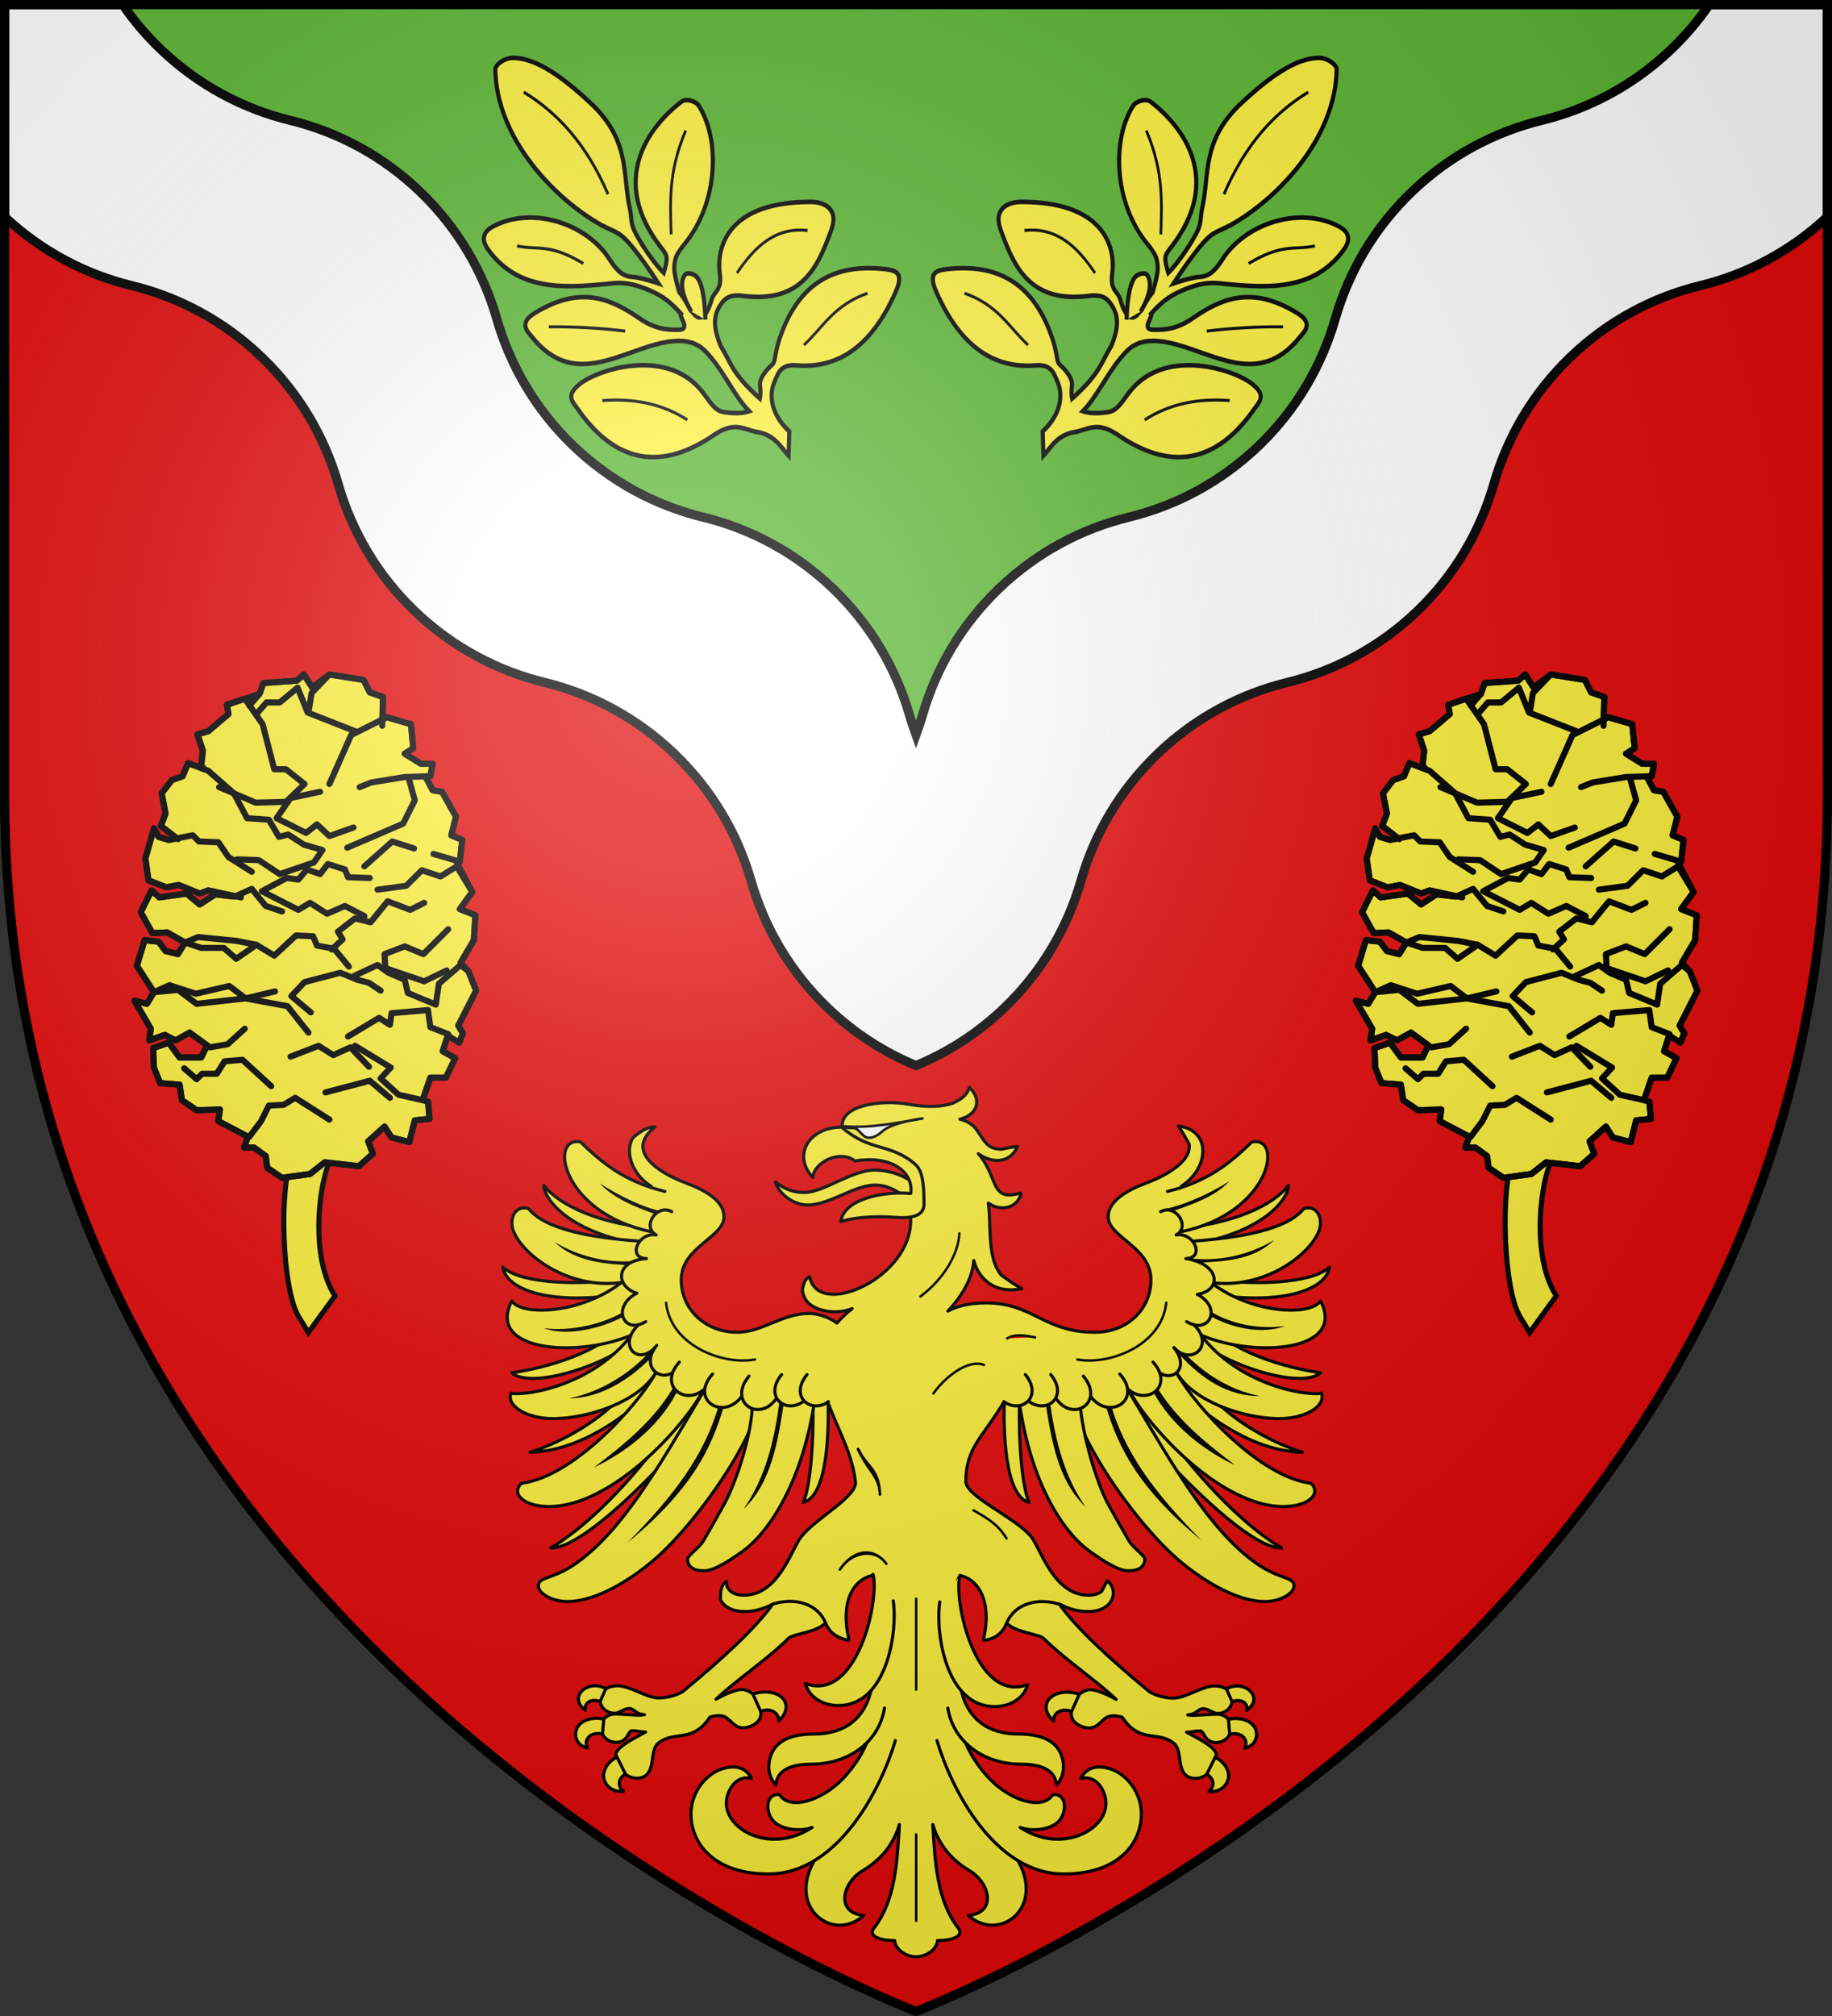 <?xml version="1.0" encoding="UTF-8" standalone="no"?>
<svg
   xmlns:dc="http://purl.org/dc/elements/1.1/"
   xmlns:cc="http://creativecommons.org/ns#"
   xmlns:rdf="http://www.w3.org/1999/02/22-rdf-syntax-ns#"
   xmlns:svg="http://www.w3.org/2000/svg"
   xmlns="http://www.w3.org/2000/svg"
   xmlns:xlink="http://www.w3.org/1999/xlink"
   xmlns:sodipodi="http://sodipodi.sourceforge.net/DTD/sodipodi-0.dtd"
   xmlns:inkscape="http://www.inkscape.org/namespaces/inkscape"
   height="660"
   width="600"
   version="1.0"
   id="svg2"
   sodipodi:version="0.32"
   inkscape:version="0.46"
   sodipodi:docname="Blason_ville_fr_Val-d'Ornain-A_55.svg"
   sodipodi:docbase="D:\Mes documents\Renaud-Notre Lapin"
   inkscape:export-filename="/Users/olivier/Desktop/Blason Rouge/Blason_Vide_3D.png"
   inkscape:export-xdpi="144"
   inkscape:export-ydpi="144"
   inkscape:output_extension="org.inkscape.output.svg.inkscape">
  <rect width="100%" height="100%" fill="#333333" stroke="none"/>
  <sodipodi:namedview
     inkscape:window-height="977"
     inkscape:window-width="1280"
     inkscape:pageshadow="2"
     inkscape:pageopacity="0.0"
     guidetolerance="10.0"
     gridtolerance="10.0"
     objecttolerance="10.0"
     borderopacity="1.0"
     bordercolor="#666666"
     pagecolor="#ffffff"
     id="base"
     showgrid="false"
     height="660px"
     inkscape:zoom="1.1863642"
     inkscape:cx="299.99972"
     inkscape:cy="329.99985"
     inkscape:window-x="-4"
     inkscape:window-y="-4"
     inkscape:current-layer="layer3"
     inkscape:object-nodes="true"
     inkscape:snap-global="true" />
  <desc
     id="desc4">Flag of Canton of Valais (Wallis)</desc>
  <defs
     id="defs6">
    <linearGradient
       id="linearGradient2893">
      <stop
         style="stop-color:white;stop-opacity:0.314;"
         offset="0"
         id="stop2895" />
      <stop
         id="stop2897"
         offset="0.19"
         style="stop-color:white;stop-opacity:0.251;" />
      <stop
         style="stop-color:#6b6b6b;stop-opacity:0.125;"
         offset="0.6"
         id="stop2901" />
      <stop
         style="stop-color:black;stop-opacity:0.125;"
         offset="1"
         id="stop2899" />
    </linearGradient>
    <radialGradient
       inkscape:collect="always"
       xlink:href="#linearGradient2893"
       id="radialGradient3163"
       gradientUnits="userSpaceOnUse"
       gradientTransform="matrix(1.353,0,0,1.349,-77.629,-85.747)"
       cx="221.445"
       cy="226.331"
       fx="221.445"
       fy="226.331"
       r="300" />
    <g
       id="f">
      <rect
         id="rect1964"
         style="fill:#28166f"
         y="-30"
         x="-50"
         height="60"
         width="100" />
      <g
         id="g1966"
         style="fill:#ffffff"
         transform="translate(0,-20)">
        <path
           id="path1968"
           d="M -1.212,27.818 C -1.212,22.175 -2.091,20.471 -4.542,13.98 C -5.709,10.888 -5.024,7.103 -2.858,3.601 C -2.082,2.346 -1.114,1.214 0,0 C 1.114,1.214 2.082,2.346 2.858,3.601 C 5.024,7.103 5.709,10.888 4.542,13.98 C 2.091,20.471 1.212,22.175 1.212,27.818 L -1.212,27.818 z" />
        <path
           id="rwi"
           d="M 2.922,27.672 C 2.922,21.721 5.239,17.829 8.501,16.66 C 9.949,16.141 11.808,16.387 13.519,18.107 C 15.638,20.236 16.255,26.1 10.036,27.228 C 10.694,26.272 10.655,24.147 9.322,23.441 C 8.331,22.916 7.209,23.188 6.646,23.564 C 5.822,24.116 4.917,25.67 4.967,27.672 L 2.922,27.672 z" />
        <path
           id="path1971"
           d="M 1.777,30.183 C 1.79,32.191 2.795,33.518 4.516,34.257 C 4.295,34.955 3.257,36.378 1.831,36.281 C 1.55,37.787 1.282,38.632 0,40 C -1.282,38.632 -1.55,37.787 -1.831,36.281 C -3.257,36.378 -4.295,34.955 -4.516,34.257 C -2.795,33.518 -1.79,32.191 -1.777,30.183 L 1.777,30.183 z" />
        <use
           xlink:href="#rwi"
           height="400"
           width="800"
           y="0"
           x="0"
           id="use1973"
           transform="scale(-1,1)" />
        <rect
           id="rect1975"
           y="27.331"
           x="-7.923"
           height="3.218"
           width="15.846" />
      </g>
    </g>
    <g
       id="s">
      <g
         id="c">
        <path
           id="t"
           d="M 0,0 L 0,1 L 0.5,1 L 0,0 z"
           transform="matrix(0.951,0.309,-0.309,0.951,0,-1)" />
        <use
           xlink:href="#t"
           transform="scale(-1,1)"
           id="use2144"
           x="0"
           y="0"
           width="810"
           height="540" />
      </g>
      <g
         id="a">
        <use
           xlink:href="#c"
           transform="matrix(0.309,0.951,-0.951,0.309,0,0)"
           id="use2147"
           x="0"
           y="0"
           width="810"
           height="540" />
        <use
           xlink:href="#c"
           transform="matrix(-0.809,0.588,-0.588,-0.809,0,0)"
           id="use2149"
           x="0"
           y="0"
           width="810"
           height="540" />
      </g>
      <use
         xlink:href="#a"
         transform="scale(-1,1)"
         id="use2151"
         x="0"
         y="0"
         width="810"
         height="540" />
    </g>
    <g
       id="s-4">
      <g
         id="c-6">
        <path
           transform="matrix(0.951,0.309,-0.309,0.951,0,-1)"
           d="M 0,0 L 0,1 L 0.5,1 L 0,0 z"
           id="t-0" />
        <use
           height="540"
           width="810"
           y="0"
           x="0"
           id="use2144-7"
           transform="scale(-1,1)"
           xlink:href="#t-0" />
      </g>
      <g
         id="a-1">
        <use
           height="540"
           width="810"
           y="0"
           x="0"
           id="use2147-7"
           transform="matrix(0.309,0.951,-0.951,0.309,0,0)"
           xlink:href="#c-6" />
        <use
           height="540"
           width="810"
           y="0"
           x="0"
           id="use2149-7"
           transform="matrix(-0.809,0.588,-0.588,-0.809,0,0)"
           xlink:href="#c-6" />
      </g>
      <use
         height="540"
         width="810"
         y="0"
         x="0"
         id="use2151-7"
         transform="scale(-1,1)"
         xlink:href="#a-1" />
    </g>
    <pattern
       id="pattern4124"
       patternTransform="translate(-328.318,-112.593)"
       height="199.71"
       width="178.168"
       patternUnits="userSpaceOnUse">
      <g
         id="g4119"
         transform="matrix(0.806,0,0,0.77,264.813,86.782)">
        <path
           inkscape:tile-y0="-111.58328"
           inkscape:tile-x0="-325.61408"
           inkscape:tile-h="127.72503"
           inkscape:tile-w="108.61065"
           inkscape:tile-cy="-47.720769"
           inkscape:tile-cx="-271.30875"
           d="M -267.374,-6.853 L -272.223,16.977 L -277.071,-6.853 L -277.071,-26.381 L -277.071,-51.594 L -302.284,-51.594 L -302.284,-37.048 L -311.982,-37.048 L -311.982,-51.594 L -326.528,-51.594 L -326.528,-61.291 L -311.982,-61.291 L -311.982,-75.837 L -302.284,-75.837 L -302.284,-61.291 L -277.071,-61.291 L -277.071,-86.504 L -291.617,-86.504 L -291.617,-96.202 L -277.071,-96.202 L -277.071,-110.748 L -267.374,-110.748 L -267.374,-96.202 L -252.828,-96.202 L -252.828,-86.504 L -267.374,-86.504 L -267.374,-61.291 L -242.161,-61.291 L -242.161,-75.837 L -232.463,-75.837 L -232.463,-61.291 L -217.917,-61.291 L -217.917,-51.594 L -232.463,-51.594 L -232.463,-37.048 L -242.161,-37.048 L -242.161,-51.594 L -267.374,-51.594 L -267.374,-26.381 L -267.374,-6.853 z"
           id="path4262"
           sodipodi:nodetypes="cccccccccccccccccccccccccccccccccccccccc"
           style="fill:#fcef3c;fill-opacity:1;stroke:#000000;stroke-width:3.807;stroke-miterlimit:4;stroke-dasharray:none;stroke-opacity:1;display:inline" />
        <use
           id="use2607"
           xlink:href="#path4262"
           inkscape:tiled-clone-of="#path4262"
           y="0"
           x="0"
           width="601.465"
           height="658.974" />
        <use
           id="use2613"
           transform="translate(108.611,127.725)"
           xlink:href="#path4262"
           inkscape:tiled-clone-of="#path4262"
           y="0"
           x="0"
           width="601.465"
           height="658.974" />
      </g>
    </pattern>
    <g
       id="s-9">
      <g
         id="c-3">
        <path
           id="t-4"
           d="M 0,0 L 0,1 L 0.5,1 L 0,0 z"
           transform="matrix(0.951,0.309,-0.309,0.951,0,-1)" />
        <use
           xlink:href="#t-4"
           transform="scale(-1,1)"
           id="use2144-4"
           x="0"
           y="0"
           width="810"
           height="540" />
      </g>
      <g
         id="a-6">
        <use
           xlink:href="#c-3"
           transform="matrix(0.309,0.951,-0.951,0.309,0,0)"
           id="use2147-0"
           x="0"
           y="0"
           width="810"
           height="540" />
        <use
           xlink:href="#c-3"
           transform="matrix(-0.809,0.588,-0.588,-0.809,0,0)"
           id="use2149-6"
           x="0"
           y="0"
           width="810"
           height="540" />
      </g>
      <use
         xlink:href="#a-6"
         transform="scale(-1,1)"
         id="use2151-6"
         x="0"
         y="0"
         width="810"
         height="540" />
    </g>
    <g
       id="f-0">
      <rect
         width="100"
         height="60"
         x="-50"
         y="-30"
         style="fill:#28166f"
         id="rect1964-9" />
      <g
         transform="translate(0,-20)"
         style="fill:#ffffff"
         id="g1966-0">
        <path
           d="M -1.212,27.818 C -1.212,22.175 -2.091,20.471 -4.542,13.98 C -5.709,10.888 -5.024,7.103 -2.858,3.601 C -2.082,2.346 -1.114,1.214 0,0 C 1.114,1.214 2.082,2.346 2.858,3.601 C 5.024,7.103 5.709,10.888 4.542,13.98 C 2.091,20.471 1.212,22.175 1.212,27.818 L -1.212,27.818 z"
           id="path1968-0" />
        <path
           d="M 2.922,27.672 C 2.922,21.721 5.239,17.829 8.501,16.66 C 9.949,16.141 11.808,16.387 13.519,18.107 C 15.638,20.236 16.255,26.1 10.036,27.228 C 10.694,26.272 10.655,24.147 9.322,23.441 C 8.331,22.916 7.209,23.188 6.646,23.564 C 5.822,24.116 4.917,25.67 4.967,27.672 L 2.922,27.672 z"
           id="rwi-6" />
        <path
           d="M 1.777,30.183 C 1.79,32.191 2.795,33.518 4.516,34.257 C 4.295,34.955 3.257,36.378 1.831,36.281 C 1.55,37.787 1.282,38.632 0,40 C -1.282,38.632 -1.55,37.787 -1.831,36.281 C -3.257,36.378 -4.295,34.955 -4.516,34.257 C -2.795,33.518 -1.79,32.191 -1.777,30.183 L 1.777,30.183 z"
           id="path1971-1" />
        <use
           transform="scale(-1,1)"
           id="use1973-3"
           x="0"
           y="0"
           width="800"
           height="400"
           xlink:href="#rwi-6" />
        <rect
           width="15.846"
           height="3.218"
           x="-7.923"
           y="27.331"
           id="rect1975-8" />
      </g>
    </g>
    <g
       id="s-4-8">
      <g
         id="c-6-6">
        <path
           id="t-0-0"
           d="M 0,0 L 0,1 L 0.5,1 L 0,0 z"
           transform="matrix(0.951,0.309,-0.309,0.951,0,-1)" />
        <use
           xlink:href="#t-0-0"
           transform="scale(-1,1)"
           id="use2144-7-2"
           x="0"
           y="0"
           width="810"
           height="540" />
      </g>
      <g
         id="a-1-4">
        <use
           xlink:href="#c-6-6"
           transform="matrix(0.309,0.951,-0.951,0.309,0,0)"
           id="use2147-7-8"
           x="0"
           y="0"
           width="810"
           height="540" />
        <use
           xlink:href="#c-6-6"
           transform="matrix(-0.809,0.588,-0.588,-0.809,0,0)"
           id="use2149-7-6"
           x="0"
           y="0"
           width="810"
           height="540" />
      </g>
      <use
         xlink:href="#a-1-4"
         transform="scale(-1,1)"
         id="use2151-7-5"
         x="0"
         y="0"
         width="810"
         height="540" />
    </g>
  </defs>
  <g
     inkscape:groupmode="layer"
     id="layer3"
     inkscape:label="Fond écu"
     style="display:inline"
     transform="translate(0,1.0141142e-6)">
    <g
       id="g3714"
       transform="translate(212.95,-619.159)" />
    <g
       id="layer9"
       inkscape:label="Fond d'écu"
       transform="translate(212.95,-619.159)">
      <g
         transform="matrix(2,0,0,2,-732.892,-1853.188)"
         inkscape:label="Meubles"
         id="g2807" />
      <g
         transform="matrix(2,0,0,2,1696.976,-413.55)"
         inkscape:label="Meubles"
         id="g4626" />
      <g
         id="g5271"
         inkscape:label="Meubles"
         transform="matrix(2,0,0,2,-732.892,-453.188)" />
      <g
         id="g5273"
         inkscape:label="Reflet final"
         transform="matrix(2,0,0,2,-732.892,-453.188)" />
      <g
         id="g5275"
         inkscape:label="Contour final"
         transform="matrix(2,0,0,2,-732.892,-453.188)" />
    </g>
    <g
       id="layer6"
       inkscape:label="Reflet final"
       transform="translate(212.95,-619.159)" />
    <g
       id="layer5"
       inkscape:label="Contour final"
       transform="translate(212.95,-619.159)" />
    <path
       sodipodi:nodetypes="csccsc"
       d="M 300,658.5 C 300,658.5 598.5,545.145 598.5,260 L 598.5,1.5 L 1.5,1.5 L 1.5,260 C 1.5,545.145 300,658.5 300,658.5 z"
       style="fill:#e20909;fill-opacity:1;fill-rule:evenodd;stroke:none;stroke-width:3;stroke-linecap:round;stroke-linejoin:round;stroke-opacity:1"
       id="path3249" />
    <g
       transform="translate(212.95,-1319.159)"
       id="g3403" />
    <g
       transform="translate(212.95,-1319.159)"
       inkscape:label="Fond d'écu"
       id="g3405">
      <g
         id="g3407"
         inkscape:label="Meubles"
         transform="matrix(2,0,0,2,-732.892,-1853.188)" />
      <g
         id="g3409"
         inkscape:label="Meubles"
         transform="matrix(2,0,0,2,1696.976,-413.55)" />
      <g
         transform="matrix(2,0,0,2,-732.892,-453.188)"
         inkscape:label="Meubles"
         id="g3411" />
      <g
         transform="matrix(2,0,0,2,-732.892,-453.188)"
         inkscape:label="Reflet final"
         id="g3413" />
      <g
         transform="matrix(2,0,0,2,-732.892,-453.188)"
         inkscape:label="Contour final"
         id="g3415" />
    </g>
    <g
       transform="translate(212.95,-1319.159)"
       inkscape:label="Reflet final"
       id="g3417" />
    <g
       transform="translate(212.95,-1319.159)"
       inkscape:label="Contour final"
       id="g3419" />
    <g
       id="g3445"
       inkscape:label="Meubles"
       transform="translate(0,-700)">
      <g
         transform="translate(-247.382,200.898)"
         id="g3447" />
      <g
         transform="translate(-247.382,200.898)"
         inkscape:label="Fond d'écu"
         id="g3449">
        <g
           id="g3451"
           inkscape:label="Meubles"
           transform="matrix(2,0,0,2,-732.892,-1853.188)" />
        <g
           id="g3453"
           inkscape:label="Meubles"
           transform="matrix(2,0,0,2,1696.976,-413.55)" />
        <g
           transform="matrix(2,0,0,2,-732.892,-453.188)"
           inkscape:label="Meubles"
           id="g3455" />
        <g
           transform="matrix(2,0,0,2,-732.892,-453.188)"
           inkscape:label="Reflet final"
           id="g3457" />
        <g
           transform="matrix(2,0,0,2,-732.892,-453.188)"
           inkscape:label="Contour final"
           id="g3459" />
      </g>
      <g
         transform="translate(-247.382,200.898)"
         inkscape:label="Reflet final"
         id="g3461" />
      <g
         transform="translate(-247.382,200.898)"
         inkscape:label="Contour final"
         id="g3463" />
      <g
         transform="translate(890.629,188.607)"
         inkscape:label="Meubles"
         id="g3465" />
      <g
         transform="translate(2105.563,908.426)"
         inkscape:label="Meubles"
         id="g3467" />
      <g
         id="g3469"
         inkscape:label="Meubles"
         transform="translate(1520.792,892.423)" />
      <g
         id="g3471"
         inkscape:label="Calque 1"
         transform="translate(895.317,580.155)" />
      <g
         transform="translate(590.318,631.997)"
         id="g3473"
         inkscape:label="Calque 1">
        <g
           transform="matrix(0.501,0,0,0.501,19.979,-42.364)"
           inkscape:label="Calque 1"
           id="g3475" />
      </g>
    </g>
    <path
       style="opacity:1;fill:#5ab532;fill-opacity:1;stroke:none;stroke-width:2;stroke-linecap:round;stroke-linejoin:round;stroke-miterlimit:4;stroke-dasharray:none;stroke-opacity:1"
       d="M 1.5,1.5 L 300,288 L 598.5,1.5 L 1.5,1.5 z"
       id="path12062"
       transform="translate(0,-1.0141142e-6)"
       sodipodi:nodetypes="cccc" />
    <path
       style="fill:#ffffff;fill-opacity:1;stroke:#000000;stroke-width:3;stroke-miterlimit:4;stroke-dasharray:none;stroke-opacity:1;display:inline"
       d="M 1.5,1.5 C 1.5,1.5 1.5,68.272 1.5,70.969 C 13.64,82.322 28.007,89.805 43.125,93.5 C 58.625,97.287 73.325,105.037 85.656,116.875 C 97.984,128.709 106.333,143.111 110.75,158.438 C 115.166,173.77 123.481,188.194 135.812,200.032 C 148.14,211.865 162.85,219.619 178.344,223.407 C 193.844,227.193 208.544,234.944 220.875,246.782 C 233.202,258.615 241.552,272.986 245.969,288.313 C 250.385,303.645 258.7,318.069 271.031,329.907 C 279.695,338.223 289.537,344.518 300,348.844 C 310.463,344.518 320.305,338.223 328.969,329.907 C 341.3,318.069 349.615,303.645 354.031,288.313 C 358.448,272.986 366.798,258.615 379.125,246.782 C 391.456,234.944 406.156,227.193 421.656,223.407 C 437.151,219.619 451.86,211.865 464.188,200.032 C 476.519,188.194 484.834,173.77 489.25,158.438 C 493.667,143.111 502.017,128.709 514.344,116.875 C 526.675,105.037 541.375,97.287 556.875,93.5 C 571.993,89.805 586.36,82.322 598.5,70.969 C 598.5,68.272 598.5,1.5 598.5,1.5 L 559.812,1.5 C 556.277,6.661 552.16,11.528 547.469,16.032 C 535.141,27.865 520.432,35.619 504.938,39.407 C 489.437,43.193 474.738,50.944 462.406,62.782 C 450.079,74.615 441.73,89.017 437.312,104.344 C 432.897,119.677 424.582,134.1 412.25,145.938 C 399.923,157.771 385.213,165.525 369.719,169.313 C 354.218,173.099 339.519,180.85 327.188,192.688 C 314.86,204.522 306.511,218.892 302.094,234.219 C 301.477,236.359 300.769,238.494 300,240.594 C 299.231,238.494 298.523,236.359 297.906,234.219 C 293.489,218.892 285.14,204.522 272.812,192.688 C 260.481,180.85 245.782,173.099 230.281,169.313 C 214.787,165.525 200.077,157.771 187.75,145.938 C 175.418,134.1 167.103,119.677 162.688,104.344 C 158.27,89.017 149.921,74.615 137.594,62.782 C 125.262,50.944 110.563,43.193 95.062,39.407 C 79.568,35.619 64.859,27.865 52.531,16.032 C 47.84,11.528 43.723,6.661 40.188,1.5 L 1.5,1.5 z"
       id="path7749" />
    <g
       id="g14314"
       inkscape:label="Reflet final"
       sodipodi:insensitive="true"
       transform="translate(950.373,1161.278)" />
    <g
       id="g14316"
       inkscape:label="Contour final"
       sodipodi:insensitive="true"
       transform="translate(950.373,1161.278)" />
  </g>
  <g
     inkscape:groupmode="layer"
     id="layer4"
     inkscape:label="Meubles"
     transform="translate(0,1.0141142e-6)">
    <g
       transform="translate(-247.382,200.898)"
       id="g3714-4" />
    <g
       transform="translate(-247.382,200.898)"
       inkscape:label="Fond d'écu"
       id="layer9-9">
      <g
         id="g2807-6"
         inkscape:label="Meubles"
         transform="matrix(2,0,0,2,-732.892,-1853.188)" />
      <g
         id="g4626-3"
         inkscape:label="Meubles"
         transform="matrix(2,0,0,2,1696.976,-413.55)" />
      <g
         transform="matrix(2,0,0,2,-732.892,-453.188)"
         inkscape:label="Meubles"
         id="g5271-7" />
      <g
         transform="matrix(2,0,0,2,-732.892,-453.188)"
         inkscape:label="Reflet final"
         id="g5273-8" />
      <g
         transform="matrix(2,0,0,2,-732.892,-453.188)"
         inkscape:label="Contour final"
         id="g5275-8" />
    </g>
    <g
       transform="translate(-247.382,200.898)"
       inkscape:label="Reflet final"
       id="layer6-2" />
    <g
       transform="translate(-247.382,200.898)"
       inkscape:label="Contour final"
       id="layer5-9" />
    <g
       transform="translate(890.629,188.607)"
       inkscape:label="Meubles"
       id="g26149" />
    <g
       transform="translate(2105.563,908.426)"
       inkscape:label="Meubles"
       id="g26153" />
    <g
       id="g26155"
       inkscape:label="Meubles"
       transform="translate(1520.792,892.423)" />
    <g
       id="g4945"
       inkscape:label="Calque 1"
       transform="translate(895.317,580.155)" />
    <g
       transform="translate(590.318,631.997)"
       id="layer1-9"
       inkscape:label="Calque 1">
      <g
         transform="matrix(0.501,0,0,0.501,19.979,-42.364)"
         inkscape:label="Calque 1"
         id="g5327" />
    </g>
    <g
       style="display:inline"
       id="g14986"
       transform="matrix(1.061,0,0,1.061,-18.24,-35.362)">
      <path
         sodipodi:nodetypes="cssccssc"
         id="path2333"
         d="M 256.533,397.986 C 258.674,399.671 261.2,401.277 265.54,401.277 C 271.397,401.277 280.153,394.374 287.121,394.374 C 292.907,394.374 297.447,396.85 300.436,399.042 L 299.517,405.53 C 297.689,403.604 293.222,398.989 287.344,398.989 C 280.887,398.989 273.292,405.129 266.521,405.129 C 261.088,405.129 257.051,400.534 256.533,397.986 z"
         style="fill:#fcef3c;fill-opacity:1;fill-rule:nonzero;stroke:#000000;stroke-width:0.96;stroke-linecap:round;stroke-linejoin:round;stroke-miterlimit:4;stroke-dasharray:none;stroke-dashoffset:0;stroke-opacity:1" />
      <path
         id="path5083"
         d="M 316.375,368.856 C 315.699,371.419 313.7,372.562 311.475,373.671 C 308.425,374.775 303.896,375.154 297.775,374.076 C 293.394,373.304 288.107,373.39 283.975,374.481 C 281.909,375.026 280.162,375.824 278.925,376.911 C 277.745,377.948 277.084,379.266 277.175,380.826 C 279.966,387.996 312.911,390.092 298.275,408.906 C 298.823,418.152 291.707,426.066 284.075,430.011 C 280.241,431.993 276.291,432.98 273.175,432.621 C 270.06,432.262 267.788,430.603 267.125,427.266 C 265.561,427.942 265.205,429.642 264.875,431.226 C 264.978,432.772 265.661,434.343 266.775,435.411 C 268.36,436.929 271.066,437.889 273.975,438.066 C 276.055,438.193 278.245,437.903 280.225,437.121 C 278.433,438.561 276.852,440.032 275.525,441.576 C 275.008,441.13 273.851,440.397 272.325,439.776 C 270.779,439.146 268.891,438.606 267.025,438.606 C 262.744,438.606 259.104,440.086 255.575,441.531 C 252.047,442.976 248.636,444.411 244.825,444.411 C 234.56,444.411 227.475,437.028 227.475,428.256 C 227.475,423.154 230.737,419.917 234.025,417.141 C 235.67,415.753 237.319,414.457 238.575,413.136 C 239.831,411.815 240.675,410.433 240.675,408.816 C 240.675,406.345 239.291,404.309 237.125,402.606 C 234.96,400.903 232.033,399.512 228.875,398.331 C 224.525,396.703 219.765,394.177 217.325,391.176 C 216.105,389.676 215.447,388.092 215.675,386.406 C 215.903,384.719 217.014,382.909 219.375,381.051 C 216.909,380.916 214.657,382.698 212.675,384.246 C 211.475,386.048 211.244,388.27 211.725,390.546 C 212.425,393.854 214.723,397.195 218.125,399.321 L 201.553,440.247 L 233.221,471.726 L 273.075,466.866 C 276.073,474.804 280.419,482.29 281.275,490.851 C 281.275,491.963 280.537,493.208 279.325,494.541 C 278.113,495.874 276.45,497.278 274.625,498.726 C 270.975,501.621 266.701,504.675 264.375,507.681 C 263.645,508.625 262.873,510.192 261.925,512.046 C 260.978,513.9 259.882,516.026 258.525,518.031 C 255.813,522.041 252.148,525.546 246.825,525.546 C 245.023,525.546 243.637,525.093 242.725,524.331 C 241.814,523.569 241.346,522.49 241.425,521.271 C 239.603,522.536 239.56,524.726 239.575,526.851 C 240.483,528.88 242.897,530.586 247.025,530.586 C 250.37,530.586 253.257,529.603 255.725,528.291 L 272.025,534.087 C 273.218,537.199 275.794,538.795 278.975,539.451 C 278.992,539.452 279.009,539.453 279.025,539.451 C 279.042,539.452 279.059,539.453 279.075,539.451 C 279.112,539.443 279.146,539.428 279.175,539.406 C 279.194,539.393 279.211,539.378 279.225,539.361 C 279.227,539.346 279.227,539.331 279.225,539.316 C 279.227,539.301 279.227,539.286 279.225,539.271 C 279.227,539.256 279.227,539.241 279.225,539.226 C 279.227,539.211 279.227,539.196 279.225,539.181 C 277.878,533.414 278.192,528.779 279.625,525.411 C 281.014,522.146 283.487,520.14 286.475,519.426 C 293.085,529.88 286.149,543.279 285.983,555.206 L 284.075,572.031 L 268.375,607.761 C 260.301,622.418 274.553,632.711 283.825,624.366 C 275.037,623.566 277.114,614.336 283.475,610.551 C 289.771,606.805 293.177,601.822 294.825,596.286 C 294.13,608.489 293.447,619.927 286.975,628.236 C 285.036,630.726 288.746,632.106 293.375,632.106 C 293.467,634.74 296.76,637.101 299.975,637.101 C 303.19,637.101 306.483,634.74 306.575,632.106 C 311.205,632.106 314.915,630.726 312.975,628.236 C 306.504,619.927 305.821,608.489 305.125,596.286 C 306.774,601.822 310.18,606.805 316.475,610.551 C 322.837,614.336 324.913,623.566 316.125,624.366 C 325.398,632.711 339.65,622.418 331.575,607.761 L 315.288,571.157 L 313.988,555.137 C 310.089,543.529 307.259,531.772 313.525,519.426 C 316.514,520.14 318.936,522.146 320.325,525.411 C 321.758,528.779 322.123,533.414 320.775,539.181 C 320.756,539.194 320.739,539.209 320.725,539.226 C 320.734,539.259 320.751,539.29 320.775,539.316 C 320.774,539.331 320.774,539.346 320.775,539.361 C 320.789,539.378 320.806,539.393 320.825,539.406 C 320.839,539.423 320.856,539.438 320.875,539.451 C 320.892,539.452 320.909,539.453 320.925,539.451 C 320.942,539.452 320.959,539.453 320.975,539.451 C 320.992,539.452 321.009,539.453 321.025,539.451 C 323.962,539.081 325.815,537.714 327.025,535.896 C 327.389,535.35 327.659,534.751 327.925,534.141 L 344.175,528.246 C 346.665,529.584 349.587,530.586 352.975,530.586 C 357.104,530.586 359.517,528.88 360.425,526.851 C 361.333,524.822 360.773,522.464 358.975,521.091 C 358.425,522.111 357.845,523.268 357.275,524.331 C 356.364,525.093 354.977,525.546 353.175,525.546 C 347.852,525.546 344.188,522.041 341.475,518.031 C 340.119,516.026 339.023,513.9 338.075,512.046 C 337.128,510.192 336.356,508.625 335.625,507.681 C 333.285,504.656 328.177,501.533 323.675,498.546 C 321.424,497.053 319.304,495.595 317.775,494.226 C 316.246,492.857 315.325,491.58 315.325,490.491 C 315.325,479.832 320.722,476.689 327.101,465.87 L 374.38,471.366 L 396.292,435.506 L 381.875,399.321 C 385.276,397.195 387.576,393.853 388.275,390.546 C 388.756,388.27 388.476,386.048 387.275,384.246 C 386.097,382.478 383.992,381.18 380.925,380.736 C 381.808,382.005 383.33,384.606 384.275,386.406 C 384.503,388.092 383.895,389.676 382.675,391.176 C 380.235,394.177 375.476,396.703 371.125,398.331 C 367.968,399.512 365.041,400.903 362.875,402.606 C 360.71,404.309 359.275,406.345 359.275,408.816 C 359.275,410.433 360.169,411.815 361.425,413.136 C 362.681,414.457 364.331,415.753 365.975,417.141 C 369.264,419.917 372.475,423.154 372.475,428.256 C 372.475,437.028 365.44,444.411 355.175,444.411 C 347.23,444.411 342.507,442.164 337.925,439.911 C 333.343,437.658 328.901,435.366 321.675,435.366 C 315.277,435.366 311.894,436.75 309.775,437.886 C 313.846,433.582 317.384,428.007 317.775,422.271 C 318.15,423.724 318.95,425.888 320.875,427.896 C 323.184,430.304 326.924,432.131 332.625,430.956 C 330.694,429.946 328.174,428.173 326.175,426.681 C 324.73,424.86 323.894,422.545 323.425,420.021 C 322.512,415.102 322.911,409.357 322.275,404.541 C 323.744,405.629 325.758,406.23 327.675,405.936 C 329.764,405.616 331.675,404.277 332.325,401.706 C 332.327,401.691 332.327,401.676 332.325,401.661 C 332.311,401.644 332.294,401.629 332.275,401.616 C 332.277,401.601 332.277,401.586 332.275,401.571 C 332.261,401.554 332.244,401.539 332.225,401.526 C 332.211,401.509 332.194,401.494 332.175,401.481 C 332.159,401.479 332.142,401.479 332.125,401.481 C 332.109,401.479 332.092,401.479 332.075,401.481 C 332.059,401.479 332.042,401.479 332.025,401.481 C 332.009,401.479 331.992,401.479 331.975,401.481 C 329.464,402.235 327.83,402.18 326.675,401.616 C 325.52,401.052 324.817,399.935 324.175,398.511 C 323.002,395.908 321.918,392.332 319.175,389.331 C 320.72,390.429 322.767,391.362 324.925,391.401 C 327.448,391.447 329.892,390.246 331.275,387.081 C 329.821,387.179 327.92,387.619 326.325,387.936 C 324.667,387.942 323.141,387.501 322.175,386.631 C 320.631,385.241 319.828,383.523 318.675,381.951 C 317.612,380.501 316.063,379.291 313.475,378.666 C 319.091,377.335 320.336,372.368 316.375,368.856 z"
         style="fill:#fcef3c;fill-opacity:1;fill-rule:nonzero;stroke:#000000;stroke-width:0.96;stroke-linecap:round;stroke-linejoin:round;stroke-miterlimit:4;stroke-dasharray:none;stroke-dashoffset:0;stroke-opacity:1"
         sodipodi:nodetypes="ccsssccssccssccssssssssssssccscccccsssssssccscccssssssscscccccscscscscscccccscsssssssssccssccsssssssccccssccssssssssssccsccscsssssssssscsscsccsscc" />
      <path
         id="path2957"
         d="M 299.993,626.004 L 299.993,599.358"
         style="fill:none;fill-opacity:1;fill-rule:nonzero;stroke:#000000;stroke-width:0.759;stroke-linecap:round;stroke-linejoin:round;stroke-miterlimit:4;stroke-dasharray:none;stroke-dashoffset:0;stroke-opacity:1" />
      <path
         id="path3021"
         d="M 299.993,526.626 L 299.993,554.706"
         style="fill:#f8e504;fill-opacity:1;fill-rule:nonzero;stroke:#000000;stroke-width:0.759;stroke-linecap:round;stroke-linejoin:round;stroke-miterlimit:4;stroke-dasharray:none;stroke-dashoffset:0;stroke-opacity:1" />
      <g
         id="g14895">
        <path
           style="fill:#fcef3c;fill-opacity:1;fill-rule:nonzero;stroke:#000000;stroke-width:0.96;stroke-linecap:round;stroke-linejoin:round;stroke-miterlimit:4;stroke-dasharray:none;stroke-dashoffset:0;stroke-opacity:1"
           d="M 268.121,467.046 C 268.406,476.406 267.533,491.796 265.121,496.926 C 272.802,495.027 273.022,474.25 272.821,465.786"
           id="path2997"
           sodipodi:nodetypes="ccc" />
        <path
           style="fill:#fcef3c;fill-opacity:1;fill-rule:nonzero;stroke:#000000;stroke-width:0.96;stroke-linecap:round;stroke-linejoin:round;stroke-miterlimit:4;stroke-dasharray:none;stroke-dashoffset:0;stroke-opacity:1"
           d="M 209.771,442.289 C 199.964,452.376 181.292,456.12 175.171,456.897 C 181.478,462.535 207.152,453.399 212.714,446.623"
           id="path2965"
           sodipodi:nodetypes="ccc" />
        <path
           style="fill:#fcef3c;fill-opacity:1;fill-rule:nonzero;stroke:#000000;stroke-width:0.96;stroke-linecap:round;stroke-linejoin:round;stroke-miterlimit:4;stroke-dasharray:none;stroke-dashoffset:0;stroke-opacity:1"
           d="M 213.021,458.406 C 206.762,469.955 190.334,478.512 180.821,481.446 C 196.581,481.074 211.63,469.522 218.721,462.006"
           id="path2987"
           sodipodi:nodetypes="ccc" />
        <path
           style="fill:#fcef3c;fill-opacity:1;fill-rule:nonzero;stroke:#000000;stroke-width:0.96;stroke-linecap:round;stroke-linejoin:round;stroke-miterlimit:4;stroke-dasharray:none;stroke-dashoffset:0;stroke-opacity:1"
           d="M 225.621,471.366 C 218.753,481.858 202.983,501.542 187.221,510.966 C 196.915,511.335 221.028,487.009 233.221,471.726"
           id="path2991"
           sodipodi:nodetypes="ccc" />
        <path
           style="fill:#fcef3c;fill-opacity:1;fill-rule:nonzero;stroke:#000000;stroke-width:0.96;stroke-linecap:round;stroke-linejoin:round;stroke-miterlimit:4;stroke-dasharray:none;stroke-dashoffset:0;stroke-opacity:1"
           d="M 205.758,428.404 C 197.678,429.581 178.327,429.821 172.406,424.311 C 173.569,431.452 186.925,435.836 207.542,432.899"
           id="path2375"
           sodipodi:nodetypes="ccc" />
        <path
           style="fill:#fcef3c;fill-opacity:1;fill-rule:nonzero;stroke:#000000;stroke-width:0.96;stroke-linecap:round;stroke-linejoin:round;stroke-miterlimit:4;stroke-dasharray:none;stroke-dashoffset:0;stroke-opacity:1"
           d="M 215.835,412.031 C 202.955,410.567 190.418,405.878 185.069,399.11 C 184.971,402.383 190.954,412.255 211.466,416.606"
           id="path2373"
           sodipodi:nodetypes="ccc" />
        <path
           style="fill:#fcef3c;fill-opacity:1;fill-rule:nonzero;stroke:#000000;stroke-width:0.96;stroke-linecap:round;stroke-linejoin:round;stroke-miterlimit:4;stroke-dasharray:none;stroke-dashoffset:0;stroke-opacity:1"
           d="M 222.435,400.956 C 209.877,397.927 202.905,392.01 196.395,385.706 C 186.508,383.632 190.423,407.65 218.243,413.396"
           id="path2367"
           sodipodi:nodetypes="ccc" />
        <path
           sodipodi:nodetypes="ccscc"
           id="path2371"
           d="M 214.409,416.285 C 200.423,415.274 185.594,412.858 180.343,406.253 C 176.128,405.007 174.351,409.45 175.6,412.943 C 178.286,420.453 192.628,431.33 209.058,429.046 L 209.058,429.046"
           style="fill:#fcef3c;fill-opacity:1;fill-rule:nonzero;stroke:#000000;stroke-width:0.96;stroke-linecap:round;stroke-linejoin:round;stroke-miterlimit:4;stroke-dasharray:none;stroke-dashoffset:0;stroke-opacity:1" />
        <path
           style="fill:#fcef3c;fill-opacity:1;fill-rule:nonzero;stroke:#000000;stroke-width:0.96;stroke-linecap:round;stroke-linejoin:round;stroke-miterlimit:4;stroke-dasharray:none;stroke-dashoffset:0;stroke-opacity:1"
           d="M 208.612,429.368 C 196.054,438.806 178.182,439.414 175.171,434.745 C 167.178,450.331 195.256,452.381 212.001,445.339"
           id="path2961"
           sodipodi:nodetypes="ccc" />
        <path
           style="fill:#fcef3c;fill-opacity:1;fill-rule:nonzero;stroke:#000000;stroke-width:0.96;stroke-linecap:round;stroke-linejoin:round;stroke-miterlimit:4;stroke-dasharray:none;stroke-dashoffset:0;stroke-opacity:1"
           d="M 212.001,445.419 C 200.538,460.261 180.806,464.097 174.903,463.237 C 173.467,467.523 180.481,471.211 188.452,471.055 C 199.621,470.836 214.418,465.588 219.581,456.977"
           id="path2967"
           sodipodi:nodetypes="ccsc" />
        <path
           style="fill:#fcef3c;fill-opacity:1;fill-rule:nonzero;stroke:#000000;stroke-width:0.96;stroke-linecap:round;stroke-linejoin:round;stroke-miterlimit:4;stroke-dasharray:none;stroke-dashoffset:0;stroke-opacity:1"
           d="M 219.621,456.966 C 213.519,467.724 193.8,489.108 178.221,490.986 C 174.755,494.035 178.702,498.186 186.621,498.186 C 206.186,498.186 228.434,473.363 234.021,462.726"
           id="path2989"
           sodipodi:nodetypes="ccsc" />
        <path
           style="fill:#fcef3c;fill-opacity:1;fill-rule:nonzero;stroke:#000000;stroke-width:0.96;stroke-linecap:round;stroke-linejoin:round;stroke-miterlimit:4;stroke-dasharray:none;stroke-dashoffset:0;stroke-opacity:1"
           d="M 234.221,462.906 C 220.029,486.814 209.312,505.417 195.281,515.52 C 187.951,520.798 183.374,519.721 183.374,522.655 C 183.374,525.041 187.651,527.493 192.338,527.493 C 200.05,527.493 209.583,522.405 217.869,515.653 C 230.897,505.038 247.953,480.618 251.021,467.946"
           id="path2993"
           sodipodi:nodetypes="cssssc" />
        <path
           style="fill:#fcef3c;fill-opacity:1;fill-rule:nonzero;stroke:#000000;stroke-width:0.96;stroke-linecap:round;stroke-linejoin:round;stroke-miterlimit:4;stroke-dasharray:none;stroke-dashoffset:0;stroke-opacity:1"
           d="M 249.421,467.766 C 248.771,477.603 244.322,490.777 240.821,497.286 C 239.177,500.341 235.82,506.161 234.351,508.712 C 233.147,510.801 229.421,513.375 229.421,514.386 C 229.421,516.305 230.74,518.154 234.821,517.986 C 237.056,517.986 241.014,515.902 246.448,511.987 C 254.99,505.831 265.241,489.621 268.749,464.763"
           id="path2995"
           sodipodi:nodetypes="cssscsc" />
      </g>
      <path
         sodipodi:nodetypes="cccccccccccccccccccccccccccc"
         id="path2951"
         d="M 202.321,398.466 C 206.772,403.424 214.752,406.33 220.978,408.485 C 222.914,409.013 222.002,407.229 222.002,407.229 C 215.326,405.93 207.717,401.904 202.321,398.466 z M 188.421,416.601 C 194.763,422.706 204.2,423.417 212.65,423.797 C 212.65,423.797 213.221,422.406 213.221,422.406 C 204.314,423.149 195.757,420.952 188.421,416.601 z M 210.38,437.677 C 203.451,442.007 193.14,444.224 185.071,443.151 C 192.654,445.94 203.897,442.974 210.68,438.982 C 210.68,438.982 210.38,437.677 210.38,437.677 z M 217.804,450.326 C 212.019,456.75 202.974,462.833 192.821,464.796 C 202.657,464.808 212.394,458.689 219.68,450.69 C 219.462,449.671 218.94,450.233 217.804,450.326 z M 225.521,460.611 C 219.309,471.449 210.089,478.858 200.521,486.126 C 211.889,480.804 222.152,471.815 226.871,461.286 C 226.871,461.286 225.521,460.611 225.521,460.611 z M 257.921,464.976 C 256.265,477.6 253.586,489.073 246.721,498.951 C 255.378,490.813 257.401,477.875 259.321,465.021 C 259.321,465.021 257.921,464.976 257.921,464.976 z M 239.371,465.786 C 234.917,482.347 225.015,495.005 210.871,509.346 C 232.723,491.437 237.595,477.632 241.021,465.966 C 241.021,465.966 239.371,465.786 239.371,465.786 z"
         style="fill:#000000;fill-opacity:1;fill-rule:nonzero;stroke:none;stroke-width:0.5;stroke-linecap:round;stroke-linejoin:round;stroke-miterlimit:4;stroke-dasharray:none;stroke-dashoffset:0;stroke-opacity:1" />
      <g
         id="g14973">
        <path
           sodipodi:nodetypes="cc"
           id="path2943"
           d="M 213.737,432.359 C 205.732,436.652 209.78,445.328 216.514,441.13"
           style="fill:#fcef3c;fill-opacity:1;fill-rule:nonzero;stroke:#000000;stroke-width:0.96;stroke-linecap:round;stroke-linejoin:round;stroke-miterlimit:4;stroke-dasharray:none;stroke-dashoffset:0;stroke-opacity:1" />
        <path
           style="fill:#fcef3c;fill-opacity:1;fill-rule:nonzero;stroke:#000000;stroke-width:0.96;stroke-linecap:round;stroke-linejoin:round;stroke-miterlimit:4;stroke-dasharray:none;stroke-dashoffset:0;stroke-opacity:1"
           d="M 214.346,442.029 C 207.631,448.362 213.983,454.962 219.443,449.073"
           id="path2941"
           sodipodi:nodetypes="cc" />
        <path
           sodipodi:nodetypes="cc"
           id="path2939"
           d="M 219.902,448.469 C 214.161,455.536 222.41,461.297 226.97,454.818"
           style="fill:#fcef3c;fill-opacity:1;fill-rule:nonzero;stroke:#000000;stroke-width:0.96;stroke-linecap:round;stroke-linejoin:round;stroke-miterlimit:4;stroke-dasharray:none;stroke-dashoffset:0;stroke-opacity:1" />
        <path
           style="fill:#fcef3c;fill-opacity:1;fill-rule:nonzero;stroke:#000000;stroke-width:0.96;stroke-linecap:round;stroke-linejoin:round;stroke-miterlimit:4;stroke-dasharray:none;stroke-dashoffset:0;stroke-opacity:1"
           d="M 226.897,453.606 C 219.738,461.553 230.023,468.032 235.71,460.745"
           id="path2937"
           sodipodi:nodetypes="cc" />
        <path
           style="fill:#fcef3c;fill-opacity:1;fill-rule:nonzero;stroke:#000000;stroke-width:0.96;stroke-linecap:round;stroke-linejoin:round;stroke-miterlimit:4;stroke-dasharray:none;stroke-dashoffset:0;stroke-opacity:1"
           d="M 216.7,421.673 C 206.822,422.44 207.262,430.335 213.737,432.359"
           id="path2358"
           sodipodi:nodetypes="cc" />
        <path
           sodipodi:nodetypes="cc"
           id="path2360"
           d="M 216.7,421.673 C 210.853,421.541 214.044,413.55 219.707,414.36"
           style="fill:#fcef3c;fill-opacity:1;fill-rule:nonzero;stroke:#000000;stroke-width:0.96;stroke-linecap:round;stroke-linejoin:round;stroke-miterlimit:4;stroke-dasharray:none;stroke-dashoffset:0;stroke-opacity:1" />
        <path
           style="fill:#fcef3c;fill-opacity:1;fill-rule:nonzero;stroke:#000000;stroke-width:0.96;stroke-linecap:round;stroke-linejoin:round;stroke-miterlimit:4;stroke-dasharray:none;stroke-dashoffset:0;stroke-opacity:1"
           d="M 224.548,407.226 C 219.986,404.601 215.179,411.848 219.707,414.36"
           id="path2362"
           sodipodi:nodetypes="cc" />
        <path
           sodipodi:nodetypes="cc"
           id="path2972"
           d="M 237.152,457.298 C 229.993,465.245 240.279,471.724 245.965,464.437"
           style="fill:#fcef3c;fill-opacity:1;fill-rule:nonzero;stroke:#000000;stroke-width:0.96;stroke-linecap:round;stroke-linejoin:round;stroke-miterlimit:4;stroke-dasharray:none;stroke-dashoffset:0;stroke-opacity:1" />
        <path
           style="fill:#fcef3c;fill-opacity:1;fill-rule:nonzero;stroke:#000000;stroke-width:0.96;stroke-linecap:round;stroke-linejoin:round;stroke-miterlimit:4;stroke-dasharray:none;stroke-dashoffset:0;stroke-opacity:1"
           d="M 248.412,457.94 C 241.707,465.887 251.34,472.366 256.667,465.079"
           id="path2970"
           sodipodi:nodetypes="cc" />
        <path
           sodipodi:nodetypes="cc"
           id="path2968"
           d="M 258.462,457.458 C 252.732,464.446 260.001,470.162 265.775,465.324"
           style="fill:#fcef3c;fill-opacity:1;fill-rule:nonzero;stroke:#000000;stroke-width:0.96;stroke-linecap:round;stroke-linejoin:round;stroke-miterlimit:4;stroke-dasharray:none;stroke-dashoffset:0;stroke-opacity:1" />
        <path
           style="fill:#fcef3c;fill-opacity:1;fill-rule:nonzero;stroke:#000000;stroke-width:0.96;stroke-linecap:round;stroke-linejoin:round;stroke-miterlimit:4;stroke-dasharray:none;stroke-dashoffset:0;stroke-opacity:1"
           d="M 266.31,457.458 C 260.816,464.157 267.27,469.687 272.9,465.87"
           id="path2966"
           sodipodi:nodetypes="cs" />
      </g>
      <g
         transform="matrix(0.8,0,0,0.8,60,228.162)"
         id="g5088">
        <path
           style="fill:none;fill-opacity:1;fill-rule:nonzero;stroke:#000000;stroke-width:0.949;stroke-linecap:round;stroke-linejoin:round;stroke-miterlimit:4;stroke-dasharray:none;stroke-dashoffset:0;stroke-opacity:1"
           d="M 301.625,256.523 C 310.797,249.631 316.249,240.165 316.674,232.144"
           id="path2924"
           sodipodi:nodetypes="cc" />
        <path
           style="fill:none;fill-opacity:1;fill-rule:nonzero;stroke:#000000;stroke-width:0.949;stroke-linecap:round;stroke-linejoin:round;stroke-miterlimit:4;stroke-dasharray:none;stroke-dashoffset:0;stroke-opacity:1"
           d="M 203.489,258.931 C 205.239,275.5 225.583,283.14 237.822,280.801"
           id="path2960"
           sodipodi:nodetypes="cc" />
        <path
           sodipodi:nodetypes="cc"
           id="path3110"
           d="M 396.494,258.931 C 394.744,275.5 374.399,283.14 362.16,280.801"
           style="fill:none;fill-opacity:1;fill-rule:nonzero;stroke:#000000;stroke-width:0.949;stroke-linecap:round;stroke-linejoin:round;stroke-miterlimit:4;stroke-dasharray:none;stroke-dashoffset:0;stroke-opacity:1" />
      </g>
      <path
         sodipodi:nodetypes="cscscscsssc"
         id="path2364"
         d="M 285.901,566.933 C 285.352,571.34 281.858,577.482 277.253,582.275 C 270.818,588.974 260.954,592.04 257.81,587.078 C 253.197,586.58 253.286,593.295 256.606,595.872 C 259.453,598.081 264.782,598.461 267.887,597.191 C 255.268,605.51 241.39,598.11 241.39,589.726 C 241.39,586.002 244.405,580.791 249.16,582.102 C 248.229,580.114 246.316,578.562 243.615,578.562 C 236.382,578.562 230.481,585.631 230.481,592.987 C 230.481,602.089 237.506,611.552 254.405,611.552 C 276.009,611.552 289.277,584.928 293.57,570.384"
         style="fill:#fcef3c;fill-opacity:1;fill-rule:nonzero;stroke:#000000;stroke-width:0.96;stroke-linecap:round;stroke-linejoin:round;stroke-miterlimit:4;stroke-dasharray:none;stroke-dashoffset:0;stroke-opacity:1" />
      <path
         style="fill:#fcef3c;fill-opacity:1;fill-rule:nonzero;stroke:#000000;stroke-width:0.96;stroke-linecap:round;stroke-linejoin:round;stroke-miterlimit:4;stroke-dasharray:none;stroke-dashoffset:0;stroke-opacity:1"
         d="M 314.086,566.933 C 314.635,571.34 318.129,577.482 322.733,582.275 C 329.169,588.974 339.033,592.04 342.177,587.078 C 346.79,586.58 346.7,593.295 343.38,595.872 C 340.534,598.081 335.204,598.461 332.1,597.191 C 344.719,605.51 358.597,598.11 358.597,589.726 C 358.597,586.002 355.581,580.791 350.827,582.102 C 351.757,580.114 353.67,578.562 356.371,578.562 C 363.604,578.562 369.506,585.631 369.506,592.987 C 369.506,602.089 362.481,611.552 345.582,611.552 C 323.977,611.552 310.71,584.928 306.416,570.384"
         id="path2953"
         sodipodi:nodetypes="cscscscsssc" />
      <path
         sodipodi:nodetypes="csscsc"
         id="path2935"
         d="M 285.983,555.206 C 284.871,560.24 280.912,568.377 268.466,568.377 C 263.782,568.377 259.317,569.274 256.706,572.27 C 254.504,574.795 253.146,580.374 256.695,584.108 C 256.945,580.32 260.071,577.688 267.575,577.688 C 279.005,577.688 288.512,570.961 290.226,560.351"
         style="fill:#fcef3c;fill-opacity:1;fill-rule:nonzero;stroke:#000000;stroke-width:0.96;stroke-linecap:round;stroke-linejoin:round;stroke-miterlimit:4;stroke-dasharray:none;stroke-dashoffset:0;stroke-opacity:1" />
      <path
         style="fill:#fcef3c;fill-opacity:1;fill-rule:nonzero;stroke:#000000;stroke-width:0.96;stroke-linecap:round;stroke-linejoin:round;stroke-miterlimit:4;stroke-dasharray:none;stroke-dashoffset:0;stroke-opacity:1"
         d="M 313.988,555.137 C 315.079,560.166 319.018,568.377 331.52,568.377 C 336.204,568.377 340.67,569.274 343.281,572.27 C 345.482,574.795 346.84,580.374 343.292,584.108 C 343.041,580.32 339.915,577.688 332.412,577.688 C 320.982,577.688 311.475,570.961 309.761,560.351"
         id="path2955"
         sodipodi:nodetypes="csscsc" />
      <path
         sodipodi:nodetypes="ccsc"
         id="path2350"
         d="M 286.673,519.098 C 288.803,526.52 281.921,558.749 265.806,552.807 C 267.024,557.292 271.481,559.581 275.991,559.581 C 291.026,559.581 294.341,536.781 292.916,527.284"
         style="fill:#fcef3c;fill-opacity:1;fill-rule:nonzero;stroke:#000000;stroke-width:0.96;stroke-linecap:round;stroke-linejoin:round;stroke-miterlimit:4;stroke-dasharray:none;stroke-dashoffset:0;stroke-opacity:1" />
      <g
         transform="matrix(0.8,0,0,0.8,60,228.162)"
         id="g5021">
        <path
           style="fill:none;fill-opacity:1;fill-rule:nonzero;stroke:#000000;stroke-width:0.949;stroke-linecap:round;stroke-linejoin:round;stroke-miterlimit:4;stroke-dasharray:none;stroke-dashoffset:0;stroke-opacity:1"
           d="M 326.149,282.908 C 320.032,280.48 310.936,287.715 306.641,293.944"
           id="path2952"
           sodipodi:nodetypes="cc" />
        <path
           style="fill:#000000;fill-opacity:1;fill-rule:nonzero;stroke:none;stroke-width:0.5;stroke-linecap:round;stroke-linejoin:round;stroke-miterlimit:4;stroke-dasharray:none;stroke-dashoffset:0;stroke-opacity:1"
           d="M 277.406,314.861 C 277.362,314.874 277.32,314.893 277.281,314.917 C 277.203,314.957 277.138,315.015 277.094,315.086 C 277.061,315.138 277.039,315.195 277.031,315.255 C 277.03,315.333 277.005,315.456 277.039,315.529 C 278.871,319.426 280.483,321.699 282.094,324.03 C 283.704,326.36 285.399,328.697 285.531,332.973 C 285.519,333.029 285.519,333.086 285.531,333.142 C 285.581,333.242 285.67,333.322 285.781,333.367 C 285.839,333.397 285.903,333.416 285.969,333.423 C 286.031,333.434 286.094,333.434 286.156,333.423 C 286.227,333.399 286.292,333.361 286.344,333.311 C 286.366,333.294 286.387,333.275 286.406,333.255 C 286.433,333.22 286.454,333.182 286.469,333.142 C 286.502,333.09 286.523,333.033 286.531,332.973 C 286.394,328.555 285.378,325.643 283.719,323.242 C 282.06,320.841 279.883,318.915 278.102,315.128 C 278.026,314.967 277.841,314.88 277.656,314.861 C 277.594,314.854 277.531,314.85 277.469,314.861 C 277.448,314.86 277.427,314.86 277.406,314.861 z"
           id="path2954"
           sodipodi:nodetypes="cssssscssssssscssssc" />
        <path
           style="fill:none;fill-opacity:1;fill-rule:nonzero;stroke:#000000;stroke-width:0.949;stroke-linecap:round;stroke-linejoin:round;stroke-miterlimit:4;stroke-dasharray:none;stroke-dashoffset:0;stroke-opacity:1"
           d="M 322.136,338.99 C 326.727,341.642 331.404,344.063 334.844,349.825"
           id="path2956"
           sodipodi:nodetypes="cc" />
        <path
           style="fill:#000000;fill-opacity:1;fill-rule:nonzero;stroke:none;stroke-width:0.5;stroke-linecap:round;stroke-linejoin:round;stroke-miterlimit:4;stroke-dasharray:none;stroke-dashoffset:0;stroke-opacity:1"
           d="M 279.531,354.855 C 276.043,355.3 272.62,357.816 270.094,361.661 C 270.061,361.713 270.039,361.77 270.031,361.83 C 270.019,361.885 270.019,361.943 270.031,361.998 C 270.065,362.089 270.131,362.168 270.219,362.223 C 270.257,362.247 270.299,362.266 270.344,362.28 C 270.401,362.309 270.465,362.328 270.531,362.336 C 270.597,362.328 270.661,362.309 270.719,362.28 C 270.82,362.249 270.908,362.19 270.969,362.111 C 273.38,358.442 276.608,356.658 279.719,356.261 C 282.829,355.863 285.856,356.777 288.094,359.861 C 288.128,359.905 288.17,359.943 288.219,359.973 C 288.257,359.997 288.299,360.016 288.344,360.03 C 288.401,360.059 288.465,360.078 288.531,360.086 C 288.597,360.078 288.661,360.059 288.719,360.03 C 288.83,359.984 288.919,359.904 288.969,359.805 C 289.002,359.753 289.023,359.695 289.031,359.636 C 289.033,359.557 289.011,359.48 288.969,359.411 C 288.95,359.39 288.929,359.372 288.906,359.355 C 286.503,356.043 283.02,354.409 279.531,354.855 z"
           id="path2958"
           sodipodi:nodetypes="csssssssssssssssssss" />
        <path
           sodipodi:nodetypes="cc"
           id="path3112"
           d="M 335.073,272.675 C 338.677,270.7 342.281,271.68 345.885,272.274"
           style="fill:#e20909;fill-opacity:1;fill-rule:nonzero;stroke:#000000;stroke-width:0.949;stroke-linecap:round;stroke-linejoin:round;stroke-miterlimit:4;stroke-dasharray:none;stroke-dashoffset:0;stroke-opacity:1" />
      </g>
      <path
         style="fill:#fcef3c;fill-opacity:1;fill-rule:nonzero;stroke:#000000;stroke-width:0.96;stroke-linecap:round;stroke-linejoin:round;stroke-miterlimit:4;stroke-dasharray:none;stroke-dashoffset:0;stroke-opacity:1"
         d="M 299.169,392.127 C 301.125,393.713 302.428,395.494 302.428,404.873 C 302.428,408.283 299.084,409.369 293.759,408.967 C 288.425,408.565 281.665,408.706 276.73,410.258 C 277.607,403.32 289.855,400.797 298.311,401.59 C 299.292,395.387 292.837,389.613 281.1,391.558 C 276.401,387.952 268.539,391.918 268.08,396.614 C 261.662,389.714 266.955,381.124 276.998,381.124 C 285.56,388.64 291.649,386.028 299.169,392.127 z"
         id="path5310"
         sodipodi:nodetypes="ccscccccs" />
      <path
         style="fill:#ffffff;fill-opacity:1;fill-rule:evenodd;stroke:#000000;stroke-width:0.774;stroke-linecap:butt;stroke-linejoin:miter;stroke-miterlimit:4;stroke-dasharray:none;stroke-opacity:1"
         d="M 277.175,380.826 C 285.801,381.577 294.048,379.78 302.253,378.406 C 298.666,378.756 291.753,380.316 289.548,382.414 C 288.203,383.693 285.992,384.944 284.417,384.167 C 283.247,383.59 282.416,382.051 281.373,381.588 C 280.331,381.124 279.078,381.736 277.175,380.826 L 277.175,380.826 z"
         id="path11634"
         sodipodi:nodetypes="ccssscc" />
      <path
         id="path3441"
         d="M 200.675,553.491 C 196.57,553.641 193.429,557.85 197.925,561.051 C 197.28,558.564 200.322,556.806 203.575,558.981 C 204.904,558.479 205.82,556.181 204.875,554.886 C 203.542,553.847 202.044,553.441 200.675,553.491 z M 252.675,555.426 C 251.436,555.507 250.193,555.8 249.075,556.326 C 246.932,558.156 247.819,561.606 250.675,562.536 C 253.199,559.617 257.75,561.055 257.575,564.336 C 260.811,561.258 260.217,558.347 258.125,556.776 C 256.749,555.743 254.741,555.291 252.675,555.426 z M 201.475,563.526 C 201.151,563.52 200.832,563.549 200.525,563.571 C 198.484,563.716 196.838,564.522 195.775,565.821 C 194.159,567.795 194.568,571.806 198.525,572.661 C 197.087,569.871 199.951,566.947 204.375,568.791 C 205.803,567.905 206.042,565.339 204.575,564.021 C 203.488,563.717 202.447,563.545 201.475,563.526 z M 209.025,574.956 C 205.845,575.94 203.706,578.41 203.525,580.986 C 203.353,583.433 205.618,586.473 209.625,586.026 C 206.859,583.883 208.835,579.952 212.925,580.311 C 214.139,577.805 211.976,574.814 209.025,574.956 z"
         style="fill:#fcef3c;fill-opacity:1;fill-rule:nonzero;stroke:#000000;stroke-width:0.96;stroke-linecap:round;stroke-linejoin:round;stroke-miterlimit:4;stroke-dasharray:none;stroke-dashoffset:0;stroke-opacity:1"
         sodipodi:nodetypes="cccccccccsccsscccccsccc" />
      <path
         style="fill:#fcef3c;fill-opacity:1;fill-rule:nonzero;stroke:#000000;stroke-width:0.96;stroke-linecap:round;stroke-linejoin:round;stroke-miterlimit:4;stroke-dasharray:none;stroke-dashoffset:0;stroke-opacity:1"
         d="M 255.725,528.287 C 250.441,535.785 239.797,545.495 227.875,555.337 C 225.793,556.547 222.752,557.285 220.475,557.262 C 218.654,557.244 216.447,556.328 214.225,555.387 C 212.004,554.447 209.77,553.487 207.775,553.487 C 206.441,553.487 205.156,553.837 204.175,554.437 L 202.425,558.362 C 202.837,560.572 204.675,561.962 206.875,561.962 C 207.693,561.962 208.431,561.546 209.175,561.187 C 209.92,560.829 210.668,560.512 211.475,560.512 C 211.97,560.512 212.472,560.803 213.025,561.187 C 213.579,561.571 214.135,562.034 214.875,562.212 C 215.249,562.302 215.68,562.382 216.125,562.412 C 215.961,562.443 215.784,562.464 215.625,562.487 C 213.818,562.752 210.217,562.212 206.975,562.212 C 205.528,562.212 204.342,562.875 203.575,563.787 L 203.175,568.387 C 203.354,568.735 203.553,569.083 203.825,569.387 C 204.637,570.294 205.898,570.962 207.475,570.962 C 208.399,570.962 209.092,570.676 209.625,570.312 C 210.158,569.948 210.534,569.474 210.825,569.012 C 211.117,568.551 211.345,568.126 211.575,567.812 C 211.805,567.499 211.994,567.362 212.275,567.362 C 213.187,567.362 213.925,567.486 214.725,567.612 C 215.269,567.698 215.824,567.766 216.475,567.762 C 215.868,568.089 215.276,568.415 214.675,568.737 C 212.912,569.682 211.21,570.629 209.875,571.587 C 208.541,572.546 207.551,573.545 207.225,574.637 L 210.275,580.762 C 211.083,581.469 212.337,581.965 213.625,582.012 C 214.914,582.06 216.24,581.672 217.125,580.587 C 218.223,579.242 218.425,577.294 218.675,575.487 C 218.925,573.681 219.256,572.038 220.525,571.087 C 221.883,570.071 223.132,569.62 224.475,569.337 C 225.819,569.055 227.261,568.947 228.925,568.612 C 231.775,568.04 234.311,566.319 236.325,563.162 C 237.712,562.691 239.764,562.421 241.125,563.162 C 241.835,563.549 242.547,564.344 243.375,565.062 C 244.204,565.781 245.207,566.462 246.475,566.462 C 247.735,566.462 249.131,566.032 250.225,565.287 C 251.32,564.542 252.075,563.446 252.075,562.087 C 252.075,561.876 252.04,561.673 252.025,561.462 L 249.625,556.112 C 248.676,555.245 247.467,554.662 246.075,554.662 C 244.857,554.662 243.108,555.293 241.325,556.062 C 240.173,556.559 239.225,557.097 238.225,557.637 C 244.303,551.829 254.085,545.337 260.625,538.812 C 260.955,538.483 261.682,538.194 262.625,537.912 C 263.568,537.631 264.729,537.333 265.925,537.012 C 268.198,536.402 270.583,535.609 272.025,534.087 C 269.38,527.807 262.171,526.263 255.725,528.287 z"
         id="path5014"
         sodipodi:nodetypes="ccsssccssssscssccssssssscssccsssssscsssssccsscssscc" />
      <path
         style="fill:#fcef3c;fill-opacity:1;fill-rule:nonzero;stroke:#000000;stroke-width:0.96;stroke-linecap:round;stroke-linejoin:round;stroke-miterlimit:4;stroke-dasharray:none;stroke-dashoffset:0;stroke-opacity:1"
         d="M 313.525,519.426 C 311.395,526.848 318.277,559.077 334.393,553.135 C 333.175,557.62 328.718,559.909 324.208,559.909 C 309.172,559.909 305.858,537.109 307.283,527.612"
         id="path5019"
         sodipodi:nodetypes="ccsc" />
      <g
         id="g14923">
        <path
           sodipodi:nodetypes="ccc"
           id="path5048"
           d="M 331.88,467.046 C 331.594,476.406 332.468,491.796 334.88,496.926 C 327.198,495.027 326.978,474.25 327.18,465.786"
           style="fill:#fcef3c;fill-opacity:1;fill-rule:nonzero;stroke:#000000;stroke-width:0.96;stroke-linecap:round;stroke-linejoin:round;stroke-miterlimit:4;stroke-dasharray:none;stroke-dashoffset:0;stroke-opacity:1" />
        <path
           sodipodi:nodetypes="ccc"
           id="path5050"
           d="M 390.229,442.289 C 400.037,452.376 418.708,456.12 424.83,456.897 C 418.522,462.536 392.849,453.399 387.286,446.623"
           style="fill:#fcef3c;fill-opacity:1;fill-rule:nonzero;stroke:#000000;stroke-width:0.96;stroke-linecap:round;stroke-linejoin:round;stroke-miterlimit:4;stroke-dasharray:none;stroke-dashoffset:0;stroke-opacity:1" />
        <path
           sodipodi:nodetypes="ccc"
           id="path5052"
           d="M 386.98,458.406 C 393.239,469.955 409.666,478.513 419.18,481.446 C 403.419,481.074 388.371,469.522 381.28,462.006"
           style="fill:#fcef3c;fill-opacity:1;fill-rule:nonzero;stroke:#000000;stroke-width:0.96;stroke-linecap:round;stroke-linejoin:round;stroke-miterlimit:4;stroke-dasharray:none;stroke-dashoffset:0;stroke-opacity:1" />
        <path
           sodipodi:nodetypes="ccc"
           id="path5054"
           d="M 374.38,471.366 C 381.247,481.858 397.017,501.542 412.78,510.966 C 403.086,511.335 378.973,487.009 366.78,471.726"
           style="fill:#fcef3c;fill-opacity:1;fill-rule:nonzero;stroke:#000000;stroke-width:0.96;stroke-linecap:round;stroke-linejoin:round;stroke-miterlimit:4;stroke-dasharray:none;stroke-dashoffset:0;stroke-opacity:1" />
        <path
           sodipodi:nodetypes="ccc"
           id="path5056"
           d="M 394.242,428.404 C 402.322,429.581 421.674,429.821 427.594,424.311 C 426.431,431.452 413.075,435.836 392.458,432.899"
           style="fill:#fcef3c;fill-opacity:1;fill-rule:nonzero;stroke:#000000;stroke-width:0.96;stroke-linecap:round;stroke-linejoin:round;stroke-miterlimit:4;stroke-dasharray:none;stroke-dashoffset:0;stroke-opacity:1" />
        <path
           sodipodi:nodetypes="ccc"
           id="path5058"
           d="M 384.165,412.031 C 397.045,410.567 409.582,405.878 414.931,399.11 C 415.03,402.383 409.046,412.255 388.535,416.606"
           style="fill:#fcef3c;fill-opacity:1;fill-rule:nonzero;stroke:#000000;stroke-width:0.96;stroke-linecap:round;stroke-linejoin:round;stroke-miterlimit:4;stroke-dasharray:none;stroke-dashoffset:0;stroke-opacity:1" />
        <path
           sodipodi:nodetypes="ccc"
           id="path5060"
           d="M 377.566,400.956 C 390.123,397.927 397.096,392.01 403.606,385.706 C 413.493,383.632 409.577,407.65 381.757,413.396"
           style="fill:#fcef3c;fill-opacity:1;fill-rule:nonzero;stroke:#000000;stroke-width:0.96;stroke-linecap:round;stroke-linejoin:round;stroke-miterlimit:4;stroke-dasharray:none;stroke-dashoffset:0;stroke-opacity:1" />
        <path
           style="fill:#fcef3c;fill-opacity:1;fill-rule:nonzero;stroke:#000000;stroke-width:0.96;stroke-linecap:round;stroke-linejoin:round;stroke-miterlimit:4;stroke-dasharray:none;stroke-dashoffset:0;stroke-opacity:1"
           d="M 385.592,416.285 C 399.577,415.274 414.406,412.858 419.658,406.253 C 423.872,405.007 425.649,409.45 424.4,412.943 C 421.715,420.453 407.372,431.33 390.942,429.047 L 390.942,429.047"
           id="path5062"
           sodipodi:nodetypes="ccscc" />
        <path
           sodipodi:nodetypes="ccc"
           id="path5064"
           d="M 391.388,429.368 C 403.946,438.806 421.819,439.414 424.83,434.745 C 432.823,450.331 404.744,452.381 388,445.339"
           style="fill:#fcef3c;fill-opacity:1;fill-rule:nonzero;stroke:#000000;stroke-width:0.96;stroke-linecap:round;stroke-linejoin:round;stroke-miterlimit:4;stroke-dasharray:none;stroke-dashoffset:0;stroke-opacity:1" />
        <path
           sodipodi:nodetypes="ccsc"
           id="path5066"
           d="M 388,445.42 C 399.462,460.261 419.194,464.097 425.097,463.237 C 426.534,467.523 419.519,471.211 411.548,471.055 C 400.379,470.836 385.582,465.588 380.419,456.977"
           style="fill:#fcef3c;fill-opacity:1;fill-rule:nonzero;stroke:#000000;stroke-width:0.96;stroke-linecap:round;stroke-linejoin:round;stroke-miterlimit:4;stroke-dasharray:none;stroke-dashoffset:0;stroke-opacity:1" />
        <path
           sodipodi:nodetypes="ccsc"
           id="path5068"
           d="M 380.38,456.966 C 386.482,467.724 406.2,489.108 421.78,490.986 C 425.246,494.035 421.298,498.186 413.38,498.186 C 393.815,498.186 371.566,473.363 365.98,462.726"
           style="fill:#fcef3c;fill-opacity:1;fill-rule:nonzero;stroke:#000000;stroke-width:0.96;stroke-linecap:round;stroke-linejoin:round;stroke-miterlimit:4;stroke-dasharray:none;stroke-dashoffset:0;stroke-opacity:1" />
        <path
           sodipodi:nodetypes="cssssc"
           id="path5070"
           d="M 365.78,462.906 C 379.971,486.814 390.689,505.417 404.719,515.52 C 412.049,520.798 416.626,519.721 416.626,522.655 C 416.626,525.041 412.349,527.493 407.662,527.493 C 399.951,527.493 390.418,522.405 382.131,515.653 C 369.103,505.038 352.047,480.618 348.98,467.946"
           style="fill:#fcef3c;fill-opacity:1;fill-rule:nonzero;stroke:#000000;stroke-width:0.96;stroke-linecap:round;stroke-linejoin:round;stroke-miterlimit:4;stroke-dasharray:none;stroke-dashoffset:0;stroke-opacity:1" />
        <path
           sodipodi:nodetypes="cssscsc"
           id="path5072"
           d="M 350.58,466.166 C 351.23,476.004 355.679,490.777 359.18,497.286 C 360.823,500.342 364.18,506.161 365.649,508.712 C 366.853,510.801 370.58,513.375 370.58,514.386 C 370.58,516.305 369.26,518.155 365.18,517.986 C 362.944,517.986 358.986,515.902 353.553,511.987 C 345.01,505.831 335.287,490.484 331.78,465.626"
           style="fill:#fcef3c;fill-opacity:1;fill-rule:nonzero;stroke:#000000;stroke-width:0.96;stroke-linecap:round;stroke-linejoin:round;stroke-miterlimit:4;stroke-dasharray:none;stroke-dashoffset:0;stroke-opacity:1" />
      </g>
      <path
         style="fill:#000000;fill-opacity:1;fill-rule:nonzero;stroke:none;stroke-width:0.5;stroke-linecap:round;stroke-linejoin:round;stroke-miterlimit:4;stroke-dasharray:none;stroke-dashoffset:0;stroke-opacity:1"
         d="M 396.671,397.79 C 392.22,402.747 384.24,405.302 378.014,407.457 C 376.43,407.809 376.638,406.377 376.638,406.377 C 383.314,405.078 391.276,401.227 396.671,397.79 z M 410.571,415.925 C 404.229,422.03 395.672,422.565 387.221,422.945 C 387.221,422.945 385.771,421.73 385.771,421.73 C 394.678,422.473 403.236,420.276 410.571,415.925 z M 390.371,437.705 C 397.3,442.035 405.852,443.548 413.921,442.475 C 406.339,445.264 396.854,443.001 390.071,439.01 C 390.071,439.01 390.371,437.705 390.371,437.705 z M 381.892,449.826 C 387.677,456.25 396.018,462.157 406.171,464.12 C 396.335,464.132 388.358,459.069 381.071,451.07 C 381.29,450.051 380.756,449.733 381.892,449.826 z M 373.471,459.935 C 379.683,470.773 388.903,478.182 398.471,485.45 C 387.103,480.128 376.84,471.139 372.121,460.61 C 372.121,460.61 373.471,459.935 373.471,459.935 z M 341.071,464.3 C 342.727,476.924 345.407,488.397 352.271,498.275 C 343.614,490.137 341.591,477.198 339.671,464.345 C 339.671,464.345 341.071,464.3 341.071,464.3 z M 359.621,465.11 C 364.075,481.671 373.977,494.329 388.121,508.67 C 366.269,490.761 361.397,476.956 357.971,465.29 C 357.971,465.29 359.621,465.11 359.621,465.11 z"
         id="path5029"
         sodipodi:nodetypes="cccccccccccccccccccccccccccc" />
      <path
         sodipodi:nodetypes="cccccccccsccsscccccsccc"
         style="fill:#fcef3c;fill-opacity:1;fill-rule:nonzero;stroke:#000000;stroke-width:0.984;stroke-linecap:round;stroke-linejoin:round;stroke-miterlimit:4;stroke-dasharray:none;stroke-dashoffset:0;stroke-opacity:1"
         d="M 399.275,553.545 C 403.381,553.695 406.522,557.904 402.025,561.105 C 402.67,558.617 399.628,556.86 396.375,559.035 C 395.047,558.533 394.13,556.235 395.075,554.94 C 396.409,553.9 397.907,553.494 399.275,553.545 z M 347.275,555.48 C 348.515,555.561 349.757,555.854 350.875,556.38 C 353.019,558.21 352.131,561.66 349.275,562.59 C 346.751,559.671 342.201,561.108 342.375,564.39 C 339.14,561.312 339.733,558.4 341.825,556.83 C 343.202,555.796 345.21,555.345 347.275,555.48 z M 398.475,563.58 C 398.799,563.573 399.119,563.603 399.425,563.625 C 401.467,563.769 403.112,564.576 404.175,565.875 C 405.791,567.849 405.382,571.859 401.425,572.715 C 402.863,569.925 399.999,567.001 395.575,568.845 C 394.148,567.959 393.909,565.392 395.375,564.075 C 396.463,563.77 397.504,563.599 398.475,563.58 z M 390.925,575.01 C 394.106,575.994 396.244,578.464 396.425,581.04 C 396.597,583.487 394.333,586.527 390.325,586.08 C 393.092,583.937 391.116,580.006 387.025,580.365 C 385.811,577.859 387.975,574.868 390.925,575.01 z"
         id="path5080" />
      <path
         sodipodi:nodetypes="ccsssccssssscssccssssssscssccsssssscsssssccsscssscc"
         id="path5082"
         d="M 344.225,528.341 C 349.51,535.838 360.153,545.549 372.075,555.391 C 374.157,556.601 377.199,557.339 379.475,557.316 C 381.296,557.298 383.503,556.381 385.725,555.441 C 387.947,554.501 390.181,553.541 392.175,553.541 C 393.51,553.541 394.795,553.891 395.775,554.491 L 397.525,558.416 C 397.114,560.626 395.275,562.016 393.075,562.016 C 392.257,562.016 391.52,561.6 390.775,561.241 C 390.031,560.882 389.283,560.566 388.475,560.566 C 387.981,560.566 387.479,560.857 386.925,561.241 C 386.372,561.625 385.815,562.087 385.075,562.266 C 384.702,562.356 384.271,562.435 383.825,562.466 C 383.989,562.497 384.167,562.518 384.325,562.541 C 386.133,562.806 389.734,562.266 392.975,562.266 C 394.423,562.266 395.608,562.929 396.375,563.841 L 396.775,568.441 C 396.597,568.789 396.398,569.136 396.125,569.441 C 395.313,570.348 394.053,571.016 392.475,571.016 C 391.552,571.016 390.858,570.73 390.325,570.366 C 389.792,570.002 389.417,569.528 389.125,569.066 C 388.834,568.604 388.605,568.179 388.375,567.866 C 388.145,567.552 387.956,567.416 387.675,567.416 C 386.763,567.416 386.026,567.54 385.225,567.666 C 384.682,567.751 384.127,567.82 383.475,567.816 C 384.082,568.143 384.674,568.469 385.275,568.791 C 387.039,569.736 388.741,570.682 390.075,571.641 C 391.409,572.6 392.4,573.599 392.725,574.691 L 389.675,580.816 C 388.868,581.522 387.614,582.019 386.325,582.066 C 385.037,582.113 383.711,581.725 382.825,580.641 C 381.727,579.296 381.525,577.347 381.275,575.541 C 381.025,573.735 380.694,572.091 379.425,571.141 C 378.068,570.124 376.819,569.674 375.475,569.391 C 374.132,569.108 372.69,569 371.025,568.666 C 368.176,568.093 365.64,566.372 363.625,563.216 C 362.239,562.745 360.187,562.475 358.825,563.216 C 358.115,563.602 357.404,564.397 356.575,565.116 C 355.747,565.835 354.744,566.516 353.475,566.516 C 352.215,566.516 350.82,566.086 349.725,565.341 C 348.631,564.596 347.875,563.5 347.875,562.141 C 347.875,561.93 347.91,561.727 347.925,561.516 L 350.325,556.166 C 351.274,555.298 352.483,554.716 353.875,554.716 C 355.093,554.716 356.843,555.347 358.625,556.116 C 359.777,556.613 360.725,557.151 361.725,557.691 C 355.648,551.882 345.865,545.391 339.325,538.866 C 338.995,538.537 338.268,538.248 337.325,537.966 C 336.382,537.684 335.221,537.387 334.025,537.066 C 331.753,536.456 329.368,535.663 327.925,534.141 C 330.57,527.86 337.78,526.317 344.225,528.341 z"
         style="fill:#fcef3c;fill-opacity:1;fill-rule:nonzero;stroke:#000000;stroke-width:0.96;stroke-linecap:round;stroke-linejoin:round;stroke-miterlimit:4;stroke-dasharray:none;stroke-dashoffset:0;stroke-opacity:1" />
      <g
         id="g14949">
        <path
           style="fill:#fcef3c;fill-opacity:1;fill-rule:nonzero;stroke:#000000;stroke-width:0.96;stroke-linecap:round;stroke-linejoin:round;stroke-miterlimit:4;stroke-dasharray:none;stroke-dashoffset:0;stroke-opacity:1"
           d="M 386.804,432.717 C 394.808,437.01 390.221,445.328 383.486,441.13"
           id="path5132"
           sodipodi:nodetypes="cc" />
        <path
           sodipodi:nodetypes="cc"
           id="path5134"
           d="M 385.655,442.029 C 392.37,448.362 385.026,455.042 379.566,449.153"
           style="fill:#fcef3c;fill-opacity:1;fill-rule:nonzero;stroke:#000000;stroke-width:0.96;stroke-linecap:round;stroke-linejoin:round;stroke-miterlimit:4;stroke-dasharray:none;stroke-dashoffset:0;stroke-opacity:1" />
        <path
           style="fill:#fcef3c;fill-opacity:1;fill-rule:nonzero;stroke:#000000;stroke-width:0.96;stroke-linecap:round;stroke-linejoin:round;stroke-miterlimit:4;stroke-dasharray:none;stroke-dashoffset:0;stroke-opacity:1"
           d="M 379.566,449.153 C 385.307,456.219 377.59,461.297 373.03,454.818"
           id="path5136"
           sodipodi:nodetypes="cc" />
        <path
           sodipodi:nodetypes="cc"
           id="path5138"
           d="M 373.104,453.606 C 380.263,461.553 369.977,468.032 364.291,460.745"
           style="fill:#fcef3c;fill-opacity:1;fill-rule:nonzero;stroke:#000000;stroke-width:0.96;stroke-linecap:round;stroke-linejoin:round;stroke-miterlimit:4;stroke-dasharray:none;stroke-dashoffset:0;stroke-opacity:1" />
        <path
           sodipodi:nodetypes="cc"
           id="path5140"
           d="M 383.3,421.673 C 393.874,423.387 394.496,431.466 386.804,432.717"
           style="fill:#fcef3c;fill-opacity:1;fill-rule:nonzero;stroke:#000000;stroke-width:0.96;stroke-linecap:round;stroke-linejoin:round;stroke-miterlimit:4;stroke-dasharray:none;stroke-dashoffset:0;stroke-opacity:1" />
        <path
           style="fill:#fcef3c;fill-opacity:1;fill-rule:nonzero;stroke:#000000;stroke-width:0.96;stroke-linecap:round;stroke-linejoin:round;stroke-miterlimit:4;stroke-dasharray:none;stroke-dashoffset:0;stroke-opacity:1"
           d="M 383.3,421.673 C 389.148,421.541 385.957,413.55 380.293,414.36"
           id="path5142"
           sodipodi:nodetypes="cc" />
        <path
           sodipodi:nodetypes="cc"
           id="path5144"
           d="M 375.453,407.226 C 380.015,404.601 384.822,411.848 380.293,414.36"
           style="fill:#fcef3c;fill-opacity:1;fill-rule:nonzero;stroke:#000000;stroke-width:0.96;stroke-linecap:round;stroke-linejoin:round;stroke-miterlimit:4;stroke-dasharray:none;stroke-dashoffset:0;stroke-opacity:1" />
        <path
           style="fill:#fcef3c;fill-opacity:1;fill-rule:nonzero;stroke:#000000;stroke-width:0.96;stroke-linecap:round;stroke-linejoin:round;stroke-miterlimit:4;stroke-dasharray:none;stroke-dashoffset:0;stroke-opacity:1"
           d="M 362.849,457.298 C 370.007,465.245 359.722,471.724 354.035,464.437"
           id="path5146"
           sodipodi:nodetypes="cc" />
        <path
           sodipodi:nodetypes="cc"
           id="path5148"
           d="M 351.589,457.94 C 358.294,465.887 348.66,472.366 343.334,465.079"
           style="fill:#fcef3c;fill-opacity:1;fill-rule:nonzero;stroke:#000000;stroke-width:0.96;stroke-linecap:round;stroke-linejoin:round;stroke-miterlimit:4;stroke-dasharray:none;stroke-dashoffset:0;stroke-opacity:1" />
        <path
           style="fill:#fcef3c;fill-opacity:1;fill-rule:nonzero;stroke:#000000;stroke-width:0.96;stroke-linecap:round;stroke-linejoin:round;stroke-miterlimit:4;stroke-dasharray:none;stroke-dashoffset:0;stroke-opacity:1"
           d="M 341.538,457.458 C 347.269,464.446 340,470.162 334.226,465.324"
           id="path5150"
           sodipodi:nodetypes="cc" />
        <path
           sodipodi:nodetypes="cs"
           id="path5152"
           d="M 333.691,457.458 C 339.184,464.157 332.731,469.687 327.101,465.87"
           style="fill:#fcef3c;fill-opacity:1;fill-rule:nonzero;stroke:#000000;stroke-width:0.96;stroke-linecap:round;stroke-linejoin:round;stroke-miterlimit:4;stroke-dasharray:none;stroke-dashoffset:0;stroke-opacity:1" />
      </g>
    </g>
    <g
       id="g15846"
       transform="translate(-947.382,200.898)" />
    <g
       id="g15848"
       inkscape:label="Fond d'écu"
       transform="translate(-947.382,200.898)">
      <g
         transform="matrix(2,0,0,2,-732.892,-1853.188)"
         inkscape:label="Meubles"
         id="g15850" />
      <g
         transform="matrix(2,0,0,2,1696.976,-413.55)"
         inkscape:label="Meubles"
         id="g15852" />
      <g
         id="g15854"
         inkscape:label="Meubles"
         transform="matrix(2,0,0,2,-732.892,-453.188)" />
      <g
         id="g15856"
         inkscape:label="Reflet final"
         transform="matrix(2,0,0,2,-732.892,-453.188)" />
      <g
         id="g15858"
         inkscape:label="Contour final"
         transform="matrix(2,0,0,2,-732.892,-453.188)" />
    </g>
    <g
       id="g15860"
       inkscape:label="Reflet final"
       transform="translate(-947.382,200.898)" />
    <g
       id="g15862"
       inkscape:label="Contour final"
       transform="translate(-947.382,200.898)" />
    <g
       id="g15864"
       inkscape:label="Meubles"
       transform="translate(190.629,188.607)" />
    <g
       id="g15866"
       inkscape:label="Meubles"
       transform="translate(1405.563,908.426)" />
    <g
       transform="translate(820.792,892.423)"
       inkscape:label="Meubles"
       id="g15868" />
    <g
       transform="translate(195.317,580.156)"
       inkscape:label="Calque 1"
       id="g15870" />
    <g
       inkscape:label="Calque 1"
       id="g15872"
       transform="translate(-109.682,631.997)">
      <g
         id="g15874"
         inkscape:label="Calque 1"
         transform="matrix(0.501,0,0,0.501,19.979,-42.364)" />
    </g>
    <g
       id="g16224"
       transform="matrix(0.891,0.125,-0.139,0.99,394.233,17.973)">
      <path
         id="path16207"
         transform="translate(0,-1.0141142e-6)"
         d="M -247.438,32.281 C -248.057,32.31 -248.652,32.374 -249.25,32.469 C -251.285,32.791 -254.229,34.648 -254.688,36.656 C -250.772,59.7 -226.145,76.435 -208.5,82.625 C -206.055,83.443 -202.576,84.055 -200.344,85.344 C -195.025,88.415 -185.031,98.906 -185.031,98.906 C -185.031,98.906 -191.827,97.746 -194.75,98 C -198.257,98.304 -200.795,96.565 -203.812,93.375 C -213.891,82.724 -234.584,79.384 -247.656,88.094 C -251.878,90.907 -250.076,93.846 -248.125,95.688 C -235.651,107.467 -219.596,104.926 -204.312,101.594 C -200.871,100.843 -197.766,99.825 -191.812,100.781 C -182.956,102.203 -179.062,104.93 -175.375,107.719 C -176.049,108.605 -171.098,112.301 -175,112.969 C -180.048,113.832 -184.567,113.604 -190,111.156 C -201.288,106.07 -213.032,102.908 -228.219,114.281 C -233.668,118.362 -229.409,120.728 -227.875,122.031 C -212.646,134.971 -199.909,126.237 -185.875,120.062 C -171.233,113.621 -166.515,117.149 -162.312,120.562 C -156.037,125.66 -151.512,132.35 -145.812,136.25 C -147.872,137.229 -150.862,137.658 -154.719,137.688 C -158.159,137.713 -160.192,135.2 -163.312,132.406 C -178.051,119.208 -201.057,129.116 -207.438,134.406 C -213.457,139.398 -209.725,141.386 -207.781,143.281 C -189.32,161.283 -172.012,157.66 -157.375,145.594 C -150.508,139.932 -146.865,142.499 -141.875,142.625 C -135.346,142.789 -132.64,146.443 -129.375,148.875 L -130.344,140.969 C -138.635,135.734 -139.438,129.219 -138.156,125.438 C -137.387,123.167 -137.188,119.554 -131.344,119.25 C -118.439,118.579 -105.848,112.363 -99.062,90.906 C -97.069,84.6 -99.721,83.899 -103.656,83.969 C -121.46,84.285 -134.545,91.499 -138.594,111.656 C -139.601,116.668 -138.81,118.96 -139.844,120.062 C -142.064,122.429 -143.859,125.276 -143.188,127.469 C -142.688,129.099 -142.514,130.472 -142.594,131.656 C -154.269,124.649 -154.915,121.138 -159.344,116.438 C -163.221,110.573 -163.395,106.927 -161.812,103.594 C -160.858,101.581 -159.538,99.164 -154.062,99.125 C -131.976,98.968 -128.293,85.904 -125.406,73.781 C -123.575,66.092 -129.974,65.048 -133.969,65.531 C -163.196,69.069 -166.301,83.686 -163.312,93.219 C -161.742,98.229 -164.525,98.987 -164.938,101.594 C -165.484,105.048 -166.33,106.903 -167.438,107.719 C -170.193,109.748 -173.803,103.262 -177,100.875 C -177.35,100.194 -179.558,95.857 -180,93.656 C -180.237,92.475 -180.281,90.828 -180,89.656 C -179.65,88.198 -178.566,86.425 -177.719,85.188 C -167.423,70.139 -169.996,49.473 -179.406,39.5 C -180.743,38.084 -184.403,37.596 -185.844,38.906 C -196.561,48.657 -208.145,67.685 -185.844,87.188 C -185.005,87.921 -183.768,88.946 -183.406,90 C -182.971,91.269 -183.388,93.938 -183.625,95.25 C -187.339,92.867 -194.338,86.014 -196.719,82.375 C -198.146,80.194 -198.074,78.336 -199.094,75.938 C -203.567,65.41 -202.11,53.789 -218.875,43.344 C -226.578,38.544 -238.144,31.85 -247.438,32.281 z"
         style="fill:#fcef3c;fill-opacity:1;stroke:#000000;stroke-width:1.5;stroke-linecap:butt;stroke-linejoin:miter;stroke-miterlimit:4;stroke-dasharray:none;stroke-opacity:1" />
      <path
         sodipodi:nodetypes="cssc"
         id="path16209"
         d="M -166.253,108.55 C -166.253,108.55 -168.053,97.425 -171.688,94.964 C -172.731,94.257 -175.254,93.874 -175.887,94.964 C -178.509,99.478 -171.688,106.574 -171.688,106.574"
         style="fill:#fcef3c;fill-opacity:1;stroke:#000000;stroke-width:1.5;stroke-linecap:butt;stroke-linejoin:miter;stroke-miterlimit:4;stroke-dasharray:none;stroke-opacity:1" />
      <path
         sodipodi:nodetypes="cc"
         id="path16211"
         d="M -207.691,72.295 C -217.827,57.195 -229.912,48.187 -243.229,43.03"
         style="fill:none;fill-opacity:1;stroke:#000000;stroke-width:1;stroke-linecap:butt;stroke-linejoin:miter;stroke-miterlimit:4;stroke-dasharray:none;stroke-opacity:1" />
      <path
         sodipodi:nodetypes="cc"
         id="path16213"
         d="M -182.905,82.449 C -184.775,72.287 -187.195,62.503 -182.905,48.106"
         style="fill:none;fill-opacity:1;stroke:#000000;stroke-width:1;stroke-linecap:butt;stroke-linejoin:miter;stroke-miterlimit:4;stroke-dasharray:none;stroke-opacity:1" />
      <path
         sodipodi:nodetypes="cc"
         id="path16215"
         d="M -237.853,93.2 C -230.036,93.734 -226.538,90.759 -213.067,95.887"
         style="fill:none;fill-opacity:1;stroke:#000000;stroke-width:1;stroke-linecap:butt;stroke-linejoin:miter;stroke-miterlimit:4;stroke-dasharray:none;stroke-opacity:1" />
      <path
         sodipodi:nodetypes="cc"
         id="path16217"
         d="M -194.552,115.895 C -203.099,116.06 -212.188,116.63 -222.324,117.986"
         style="fill:none;fill-opacity:1;stroke:#000000;stroke-width:1;stroke-linecap:butt;stroke-linejoin:miter;stroke-miterlimit:4;stroke-dasharray:none;stroke-opacity:1" />
      <path
         sodipodi:nodetypes="cc"
         id="path16219"
         d="M -157.223,92.005 C -152.18,82.648 -145.689,75.252 -133.93,74.983"
         style="fill:none;fill-opacity:1;stroke:#000000;stroke-width:1;stroke-linecap:butt;stroke-linejoin:miter;stroke-miterlimit:4;stroke-dasharray:none;stroke-opacity:1" />
      <path
         style="fill:none;fill-opacity:1;stroke:#000000;stroke-width:1;stroke-linecap:butt;stroke-linejoin:miter;stroke-miterlimit:4;stroke-dasharray:none;stroke-opacity:1"
         d="M -199.33,139.487 C -188.216,137.288 -177.595,137.71 -167.675,141.876"
         id="path2581"
         sodipodi:nodetypes="cc" />
      <path
         style="fill:none;fill-opacity:1;stroke:#000000;stroke-width:1;stroke-linecap:butt;stroke-linejoin:miter;stroke-miterlimit:4;stroke-dasharray:none;stroke-opacity:1"
         d="M -129.45,112.312 C -123.398,105.551 -120.58,97.927 -109.143,92.602"
         id="path2583"
         sodipodi:nodetypes="cc" />
    </g>
    <use
       x="0"
       y="0"
       xlink:href="#g16224"
       id="use16235"
       transform="matrix(-1,0,0,1,599.999,0)"
       width="600"
       height="660" />
    <g
       id="g4653"
       transform="matrix(-1,0,0,1,1161.317,0)">
      <path
         sodipodi:nodetypes="cscccc"
         id="path2564"
         d="M 665.724,378.891 C 669.985,389.05 669.003,422.265 663.408,431.215 C 662.293,432.998 661.278,434.675 660.351,436.256 L 651.601,424.244 C 659.482,411.99 657.135,389.774 653.714,381.073 L 665.724,378.891 z"
         style="fill:#fcef3c;fill-opacity:1;fill-rule:evenodd;stroke:#000000;stroke-width:1.68;stroke-linecap:butt;stroke-linejoin:miter;stroke-miterlimit:4;stroke-dasharray:none;stroke-opacity:1" />
      <path
         sodipodi:nodetypes="cccccccccccccccccccccccccccccccccccccccccccccccccccccccccccccccccccccccccccccccccccccccccccccccccccccccccccccccccccccccccc"
         id="path4542"
         transform="translate(0,-1.0141142e-6)"
         d="M 653.438,220.812 L 642.25,222.594 L 640.219,226.656 L 635.875,228.188 L 636.094,235.562 L 634.625,234.812 L 626.719,237.094 L 625.969,244.969 L 628.781,246.75 L 623.438,250.062 L 619.625,250.062 L 620.375,254.125 L 622.281,254.188 L 621.906,254.375 L 619.625,258.719 L 616.562,259.219 L 611.969,267.344 L 613.5,273.469 L 609.938,274.969 L 610.719,282.094 L 611.719,282.344 L 606.656,292.031 L 610.719,297.625 L 605.625,299.656 L 606.125,307.781 L 610.438,315.125 L 607.906,317.969 L 605.375,324.312 L 611.219,335.75 L 609.688,338.312 L 610.969,341.344 L 614.656,339 L 616.312,344.156 L 612.25,346.438 L 615.281,352.812 L 620.375,352.812 L 622.906,360.188 L 621.125,360.688 L 620.625,366.281 L 625.469,366.781 L 627.25,373.906 L 633.094,372.375 L 635.375,368.812 L 640.719,373.656 L 639.188,377.719 L 643.781,381.781 L 654.969,380.531 L 659.781,384.344 L 668.938,385.594 L 673.781,382.312 L 674.281,378.469 L 678.094,375.688 L 681.406,375.688 L 680.125,372.125 L 689.812,367.031 L 689.281,363.219 L 696.906,363.469 L 701.75,360.188 L 702.5,355.094 L 708.875,354.594 L 710.906,349.5 L 711.156,343.125 L 706.062,341.344 L 702.5,346.188 L 695.406,346.188 L 693.5,342.219 L 699.219,338.062 L 703.781,340.594 L 707.344,338.812 L 712.438,340.594 L 711.938,336.781 L 717.25,327.625 L 713.188,328.625 L 710.906,324.812 L 716.5,316.188 L 713.969,307.781 L 709.375,308.281 L 707.094,311.344 L 703.094,312.344 L 700.719,308.562 L 706.594,305.25 L 711.406,305.5 L 715.219,298.625 L 711.656,291.5 L 709.125,293.812 L 700.219,292.531 L 695.906,296.094 L 690.812,292.781 L 684.469,293.531 L 684.219,293.438 L 693.094,291.5 L 695.906,292.531 L 702.781,289.719 L 706.844,290.5 L 712.688,288.219 L 713.719,281.094 L 710.906,271.156 L 709.375,273.969 L 706.062,274.969 L 703.375,274.469 L 708.625,270.406 L 707.094,266.344 L 708.375,259.719 L 705.062,255.406 L 701.5,254.125 L 699.719,249.812 L 694.312,251.875 L 695.406,250.562 L 694.875,245.75 L 696.656,240.406 L 693.094,239.375 L 686.5,233.781 L 687,230.719 L 676.312,227.188 L 675.062,223.625 L 664.125,222.844 L 661.812,220.812 L 659.062,225.062 L 659.062,225 L 653.438,220.812 z M 659.094,225.125 L 659.094,225.125 z"
         style="opacity:1;fill:#fcef3c;fill-opacity:1;stroke:#000000;stroke-width:2;stroke-linecap:round;stroke-linejoin:round;stroke-miterlimit:4;stroke-dasharray:none;stroke-opacity:1" />
      <path
         style="opacity:1;fill:none;fill-opacity:1;stroke:#000000;stroke-width:2;stroke-linecap:round;stroke-linejoin:round;stroke-miterlimit:4;stroke-dasharray:none;stroke-opacity:1"
         d="M 660.3,338.049 L 667.166,329.403 L 680.898,326.86 L 696.92,328.64 L 703.023,324.063 L 710.906,324.826 L 713.195,328.64 L 717.264,327.623 L 711.924,336.778 L 712.432,340.592 L 707.346,338.812 L 703.786,340.592 L 699.208,338.049 L 692.596,342.881 L 686.747,341.864 L 681.153,336.778"
         id="path3720" />
      <path
         style="opacity:1;fill:none;fill-opacity:1;stroke:#000000;stroke-width:2;stroke-linecap:round;stroke-linejoin:round;stroke-miterlimit:4;stroke-dasharray:none;stroke-opacity:1"
         d="M 647.076,316.433 L 651.908,310.584 L 657.502,309.567 L 658.774,306.516 L 664.369,306.261 L 671.489,312.873 L 677.338,309.313 L 683.95,313.89 L 688.019,310.33 L 695.394,310.33 L 700.734,308.55 L 703.023,312.365 L 707.092,311.347 L 709.381,308.296 L 713.958,307.787 L 716.501,316.179 L 710.906,324.826 L 705.82,322.537 L 697.174,325.334 L 686.239,322.791 L 680.898,326.86 L 671.235,324.571"
         id="path4492" />
      <path
         style="opacity:1;fill:none;fill-opacity:1;stroke:#000000;stroke-width:2;stroke-linecap:round;stroke-linejoin:round;stroke-miterlimit:4;stroke-dasharray:none;stroke-opacity:1"
         d="M 668.946,298.378 L 674.286,296.598 L 678.864,291.003 L 684.459,293.546 L 690.816,292.783 L 695.902,296.089 L 700.226,292.529 L 709.126,293.8 L 711.669,291.512 L 715.23,298.632 L 711.415,305.498 L 706.583,305.244 L 700.734,308.55 L 696.411,306.77 L 683.696,308.041 L 677.338,309.313"
         id="path4494" />
      <path
         style="opacity:1;fill:none;fill-opacity:1;stroke:#000000;stroke-width:2;stroke-linecap:round;stroke-linejoin:round;stroke-miterlimit:4;stroke-dasharray:none;stroke-opacity:1"
         d="M 678.864,285.408 L 686.493,280.576 L 689.799,275.745 L 696.157,275.49 L 698.191,273.456 L 706.075,274.982 L 709.381,273.964 L 710.906,271.167 L 713.704,281.085 L 712.687,288.206 L 706.838,290.494 L 702.769,289.731 L 695.902,292.529 L 693.105,291.512 L 682.424,293.8"
         id="path4496" />
      <path
         sodipodi:nodetypes="ccccccccccccccccccc"
         style="opacity:1;fill:none;fill-opacity:1;stroke:#000000;stroke-width:2;stroke-linecap:round;stroke-linejoin:round;stroke-miterlimit:4;stroke-dasharray:none;stroke-opacity:1"
         d="M 703.023,274.727 L 708.618,270.404 L 707.092,266.335 L 708.363,259.723 L 705.057,255.4 L 701.497,254.129 L 699.717,249.805 L 693.105,252.348 L 684.713,259.723 L 680.39,267.861 L 673.269,268.37 L 669.963,273.964 L 666.912,273.202 L 661.826,276.507 L 655.722,278.288 L 658.52,282.357 L 669.709,286.171 L 676.575,281.594 L 683.696,281.339"
         id="path4498" />
      <path
         style="opacity:1;fill:none;fill-opacity:1;stroke:#000000;stroke-width:2;stroke-linecap:round;stroke-linejoin:round;stroke-miterlimit:4;stroke-dasharray:none;stroke-opacity:1"
         d="M 695.394,250.568 L 694.885,245.737 L 696.665,240.396 L 693.105,239.379 L 686.493,233.784 L 687.002,230.732 L 681.153,228.698 L 675.304,237.09 L 671.489,251.84 L 667.675,251.84 L 661.571,256.672 L 667.675,262.521 L 677.592,262.775 L 689.545,257.689"
         id="path4500" />
      <path
         style="opacity:1;fill:none;fill-opacity:1;stroke:#000000;stroke-width:2;stroke-linecap:round;stroke-linejoin:round;stroke-miterlimit:4;stroke-dasharray:none;stroke-opacity:1"
         d="M 679.627,230.987 L 676.321,227.172 L 675.049,223.612 L 664.114,222.849 L 661.826,220.815 L 659.028,225.138"
         id="path4502" />
      <path
         sodipodi:nodetypes="cccccc"
         style="opacity:1;fill:none;fill-opacity:1;stroke:#000000;stroke-width:2;stroke-linecap:round;stroke-linejoin:round;stroke-miterlimit:4;stroke-dasharray:none;stroke-opacity:1"
         d="M 645.041,239.379 L 660.554,233.276 L 663.86,225.138 L 669.709,229.97 L 674.032,229.97 L 677.071,233.475"
         id="path4504" />
      <path
         style="opacity:1;fill:none;fill-opacity:1;stroke:#000000;stroke-width:2;stroke-linecap:round;stroke-linejoin:round;stroke-miterlimit:4;stroke-dasharray:none;stroke-opacity:1"
         d="M 660.3,233.276 L 659.282,226.918 L 653.433,220.815 L 642.244,222.595 L 640.21,226.664 L 635.886,228.189 L 636.141,237.599"
         id="path4506" />
      <path
         style="opacity:1;fill:none;fill-opacity:1;stroke:#000000;stroke-width:2;stroke-linecap:round;stroke-linejoin:round;stroke-miterlimit:4;stroke-dasharray:none;stroke-opacity:1"
         d="M 653.433,256.672 L 646.313,240.65 L 634.615,234.801 L 626.731,237.09 L 625.968,244.974 L 628.766,246.754 L 623.425,250.06 L 619.611,250.06 L 620.374,254.129 L 628.766,254.383 L 639.701,256.163 L 643.516,257.689"
         id="path4508" />
      <path
         style="opacity:1;fill:none;fill-opacity:1;stroke:#000000;stroke-width:2;stroke-linecap:round;stroke-linejoin:round;stroke-miterlimit:4;stroke-dasharray:none;stroke-opacity:1"
         d="M 647.584,277.525 L 629.274,269.641 L 625.46,262.012 L 627.494,254.637"
         id="path4510" />
      <path
         style="opacity:1;fill:none;fill-opacity:1;stroke:#000000;stroke-width:2;stroke-linecap:round;stroke-linejoin:round;stroke-miterlimit:4;stroke-dasharray:none;stroke-opacity:1"
         d="M 656.485,259.215 L 666.149,261.249 L 670.726,267.861 L 661.063,272.693 L 657.502,269.896 L 653.433,273.71 L 645.55,270.913"
         id="path4512" />
      <path
         style="opacity:1;fill:none;fill-opacity:1;stroke:#000000;stroke-width:2;stroke-linecap:round;stroke-linejoin:round;stroke-miterlimit:4;stroke-dasharray:none;stroke-opacity:1"
         d="M 640.21,287.443 L 647.33,287.188 L 648.347,284.645 L 653.942,282.865 L 656.485,286.171 L 660.808,284.645 L 663.606,287.951 L 667.42,287.443 L 675.558,291.766 L 663.606,297.869 L 659.791,295.58 L 654.196,299.141 L 648.347,296.598 L 641.99,299.904"
         id="path4514" />
      <path
         style="opacity:1;fill:none;fill-opacity:1;stroke:#000000;stroke-width:2;stroke-linecap:round;stroke-linejoin:round;stroke-miterlimit:4;stroke-dasharray:none;stroke-opacity:1"
         d="M 622.408,295.58 L 626.986,297.869 L 634.361,295.072 L 639.955,301.938 L 645.041,300.667 L 650.636,304.99 L 649.11,307.533 L 652.671,310.839"
         id="path4516" />
      <path
         style="opacity:1;fill:none;fill-opacity:1;stroke:#000000;stroke-width:2;stroke-linecap:round;stroke-linejoin:round;stroke-miterlimit:4;stroke-dasharray:none;stroke-opacity:1"
         d="M 659.537,331.437 L 665.894,326.097 L 661.571,321.52 L 649.873,318.468 L 644.278,320.757 L 640.464,321.774 L 636.649,324.317"
         id="path4518" />
      <path
         style="opacity:1;fill:none;fill-opacity:1;stroke:#000000;stroke-width:2;stroke-linecap:round;stroke-linejoin:round;stroke-miterlimit:4;stroke-dasharray:none;stroke-opacity:1"
         d="M 645.296,319.485 L 637.666,315.925 L 634.106,318.468 L 628.766,320.757 L 627.749,325.08 L 618.594,328.894 L 617.576,322.028 L 610.456,315.925 L 607.913,317.959 L 605.37,324.317 L 611.219,335.761 L 609.693,338.304 L 610.964,341.355"
         id="path4520" />
      <path
         style="opacity:1;fill:none;fill-opacity:1;stroke:#000000;stroke-width:2;stroke-linecap:round;stroke-linejoin:round;stroke-miterlimit:4;stroke-dasharray:none;stroke-opacity:1"
         d="M 621.9,254.383 L 619.611,258.706 L 616.559,259.215 L 611.982,267.352 L 613.507,273.456 L 609.947,274.982 L 610.71,282.102 L 619.356,279.559"
         id="path4522" />
      <path
         style="opacity:1;fill:none;fill-opacity:1;stroke:#000000;stroke-width:2;stroke-linecap:round;stroke-linejoin:round;stroke-miterlimit:4;stroke-dasharray:none;stroke-opacity:1"
         d="M 610.456,315.162 L 606.133,307.787 L 605.624,299.649 L 610.71,297.615 L 606.641,292.02 L 611.727,283.628 L 617.068,286.934 L 623.171,284.9 L 628.257,289.986 L 637.666,291.257"
         id="path4524" />
      <path
         style="opacity:1;fill:none;fill-opacity:1;stroke:#000000;stroke-width:2;stroke-linecap:round;stroke-linejoin:round;stroke-miterlimit:4;stroke-dasharray:none;stroke-opacity:1"
         d="M 615.033,317.705 L 622.408,321.265 L 635.123,316.942 L 635.378,312.365 L 628.766,309.822 L 622.662,312.365 L 614.525,304.227"
         id="path4526" />
      <path
         style="opacity:1;fill:none;fill-opacity:1;stroke:#000000;stroke-width:2;stroke-linecap:round;stroke-linejoin:round;stroke-miterlimit:4;stroke-dasharray:none;stroke-opacity:1"
         d="M 625.714,277.779 L 632.835,275.49 L 641.99,283.628"
         id="path4528" />
      <path
         style="opacity:1;fill:none;fill-opacity:1;stroke:#000000;stroke-width:2;stroke-linecap:round;stroke-linejoin:round;stroke-miterlimit:4;stroke-dasharray:none;stroke-opacity:1"
         d="M 647.33,339.321 L 637.158,333.218 L 633.598,335.506 L 633.089,331.692 L 621.137,330.675 L 620.374,336.269 L 614.525,338.558 L 616.305,344.153 L 612.236,346.442 L 615.288,352.799 L 620.374,352.799 L 622.917,360.174 L 630.8,358.394 L 636.649,353.053 L 633.343,349.493 L 645.041,342.373"
         id="path4530" />
      <path
         sodipodi:nodetypes="ccccccccccccccccccccccccccccc"
         style="opacity:1;fill:none;fill-opacity:1;stroke:#000000;stroke-width:2;stroke-linecap:round;stroke-linejoin:round;stroke-miterlimit:4;stroke-dasharray:none;stroke-opacity:1"
         d="M 621.137,360.683 L 620.628,366.277 L 625.46,366.786 L 627.24,373.907 L 633.089,372.381 L 635.378,368.82 L 640.718,373.652 L 639.192,377.721 L 643.77,381.79 L 654.959,380.518 L 659.791,384.333 L 668.946,385.605 L 673.778,382.299 L 674.286,378.484 L 678.101,375.687 L 681.407,375.687 L 680.136,372.126 L 689.799,367.04 L 689.291,363.226 L 696.92,363.48 L 701.751,360.174 L 702.514,355.088 L 708.872,354.579 L 710.906,349.493 L 711.161,343.136 L 706.075,341.355 L 702.514,346.187 L 695.394,346.187 L 693.5,342.219"
         id="path4532" />
      <path
         style="opacity:1;fill:none;fill-opacity:1;stroke:#000000;stroke-width:2;stroke-linecap:round;stroke-linejoin:round;stroke-miterlimit:4;stroke-dasharray:none;stroke-opacity:1"
         d="M 640.464,349.239 L 646.567,342.881 L 652.162,345.424 L 656.994,342.373 L 666.149,345.933"
         id="path4534" />
      <path
         style="opacity:1;fill:none;fill-opacity:1;stroke:#000000;stroke-width:2;stroke-linecap:round;stroke-linejoin:round;stroke-miterlimit:4;stroke-dasharray:none;stroke-opacity:1"
         d="M 653.433,366.532 L 664.623,359.411 L 668.437,361.7 L 673.269,361.954 L 675.812,367.04 L 679.627,372.126"
         id="path4536" />
      <path
         style="opacity:1;fill:none;fill-opacity:1;stroke:#000000;stroke-width:2;stroke-linecap:round;stroke-linejoin:round;stroke-miterlimit:4;stroke-dasharray:none;stroke-opacity:1"
         d="M 672.506,355.597 L 681.916,346.95 L 687.765,347.459 L 690.308,351.528 L 695.14,351.528 L 696.92,353.308 L 700.989,349.747"
         id="path4538" />
      <path
         style="opacity:1;fill:none;fill-opacity:1;stroke:#000000;stroke-width:2;stroke-linecap:round;stroke-linejoin:round;stroke-miterlimit:4;stroke-dasharray:none;stroke-opacity:1"
         d="M 633.598,359.411 L 640.21,353.816 L 654.705,357.631"
         id="path4540" />
    </g>
    <use
       x="0"
       y="0"
       xlink:href="#g4653"
       id="use4712"
       transform="translate(-400,0)"
       width="600"
       height="660" />
  </g>
  <g
     inkscape:groupmode="layer"
     id="layer2"
     inkscape:label="Reflet final"
     transform="translate(0,1.0141142e-6)"
     sodipodi:insensitive="true">
    <path
       sodipodi:nodetypes="csccsc"
       d="M 300,658.5 C 300,658.5 598.5,545.452 598.5,260 L 598.5,1.5 L 1.5,1.5 L 1.5,260 C 1.5,545.452 300,658.5 300,658.5 z"
       style="opacity:1;fill:url(#radialGradient3163);fill-opacity:1;fill-rule:evenodd;stroke:none;stroke-width:1px;stroke-linecap:butt;stroke-linejoin:miter;stroke-opacity:1"
       id="path2875"
       inkscape:export-xdpi="144"
       inkscape:export-ydpi="144" />
  </g>
  <g
     inkscape:groupmode="layer"
     id="layer1"
     inkscape:label="Contour final"
     transform="translate(0,1.0141142e-6)"
     sodipodi:insensitive="true">
    <path
       id="path3251"
       style="fill:none;fill-opacity:1;fill-rule:evenodd;stroke:#000000;stroke-width:3;stroke-linecap:round;stroke-linejoin:round;stroke-opacity:1;display:inline"
       d="M 300,658.5 C 300,658.5 598.5,545.145 598.5,260 L 598.5,1.5 L 1.5,1.5 L 1.5,260 C 1.5,545.145 300,658.5 300,658.5 z"
       sodipodi:nodetypes="csccsc" />
  </g>
</svg>
